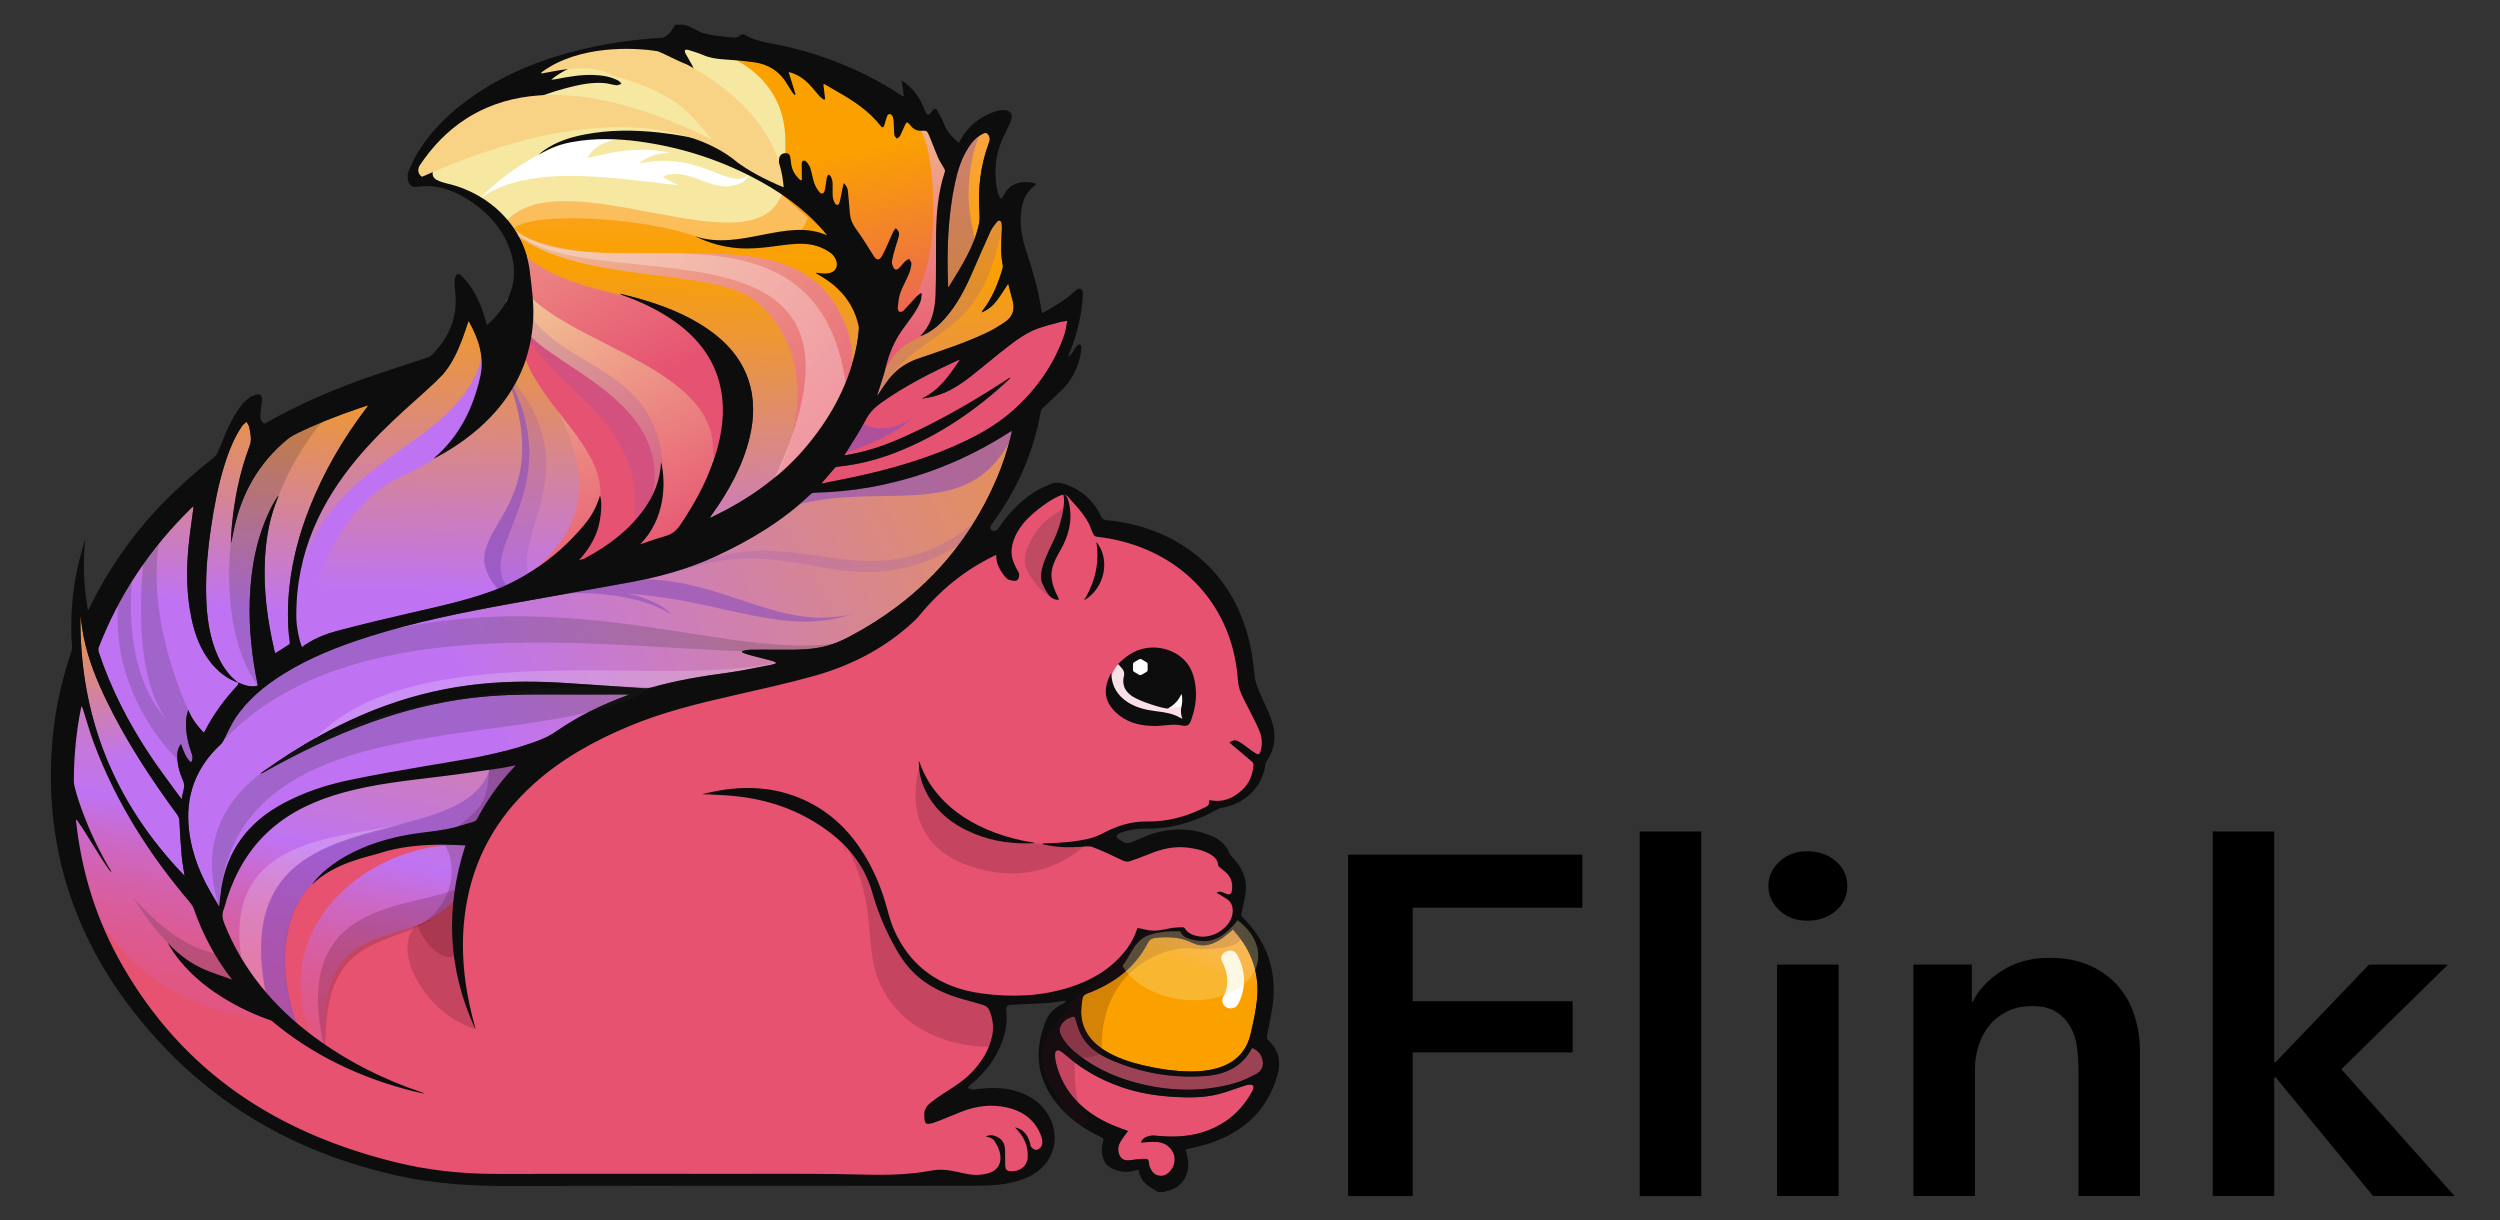 <?xml version="1.0" encoding="UTF-8" standalone="yes"?>
<svg viewBox="28.56 125.88 438.88 214.24" xmlns="http://www.w3.org/2000/svg" xmlns:xlink="http://www.w3.org/1999/xlink">
  <rect x="28.56" y="125.88" width="438.88" height="214.24" fill="#333333" stroke="none"/>
  <symbol id="New_Symbol_3" viewBox="-50.452 -50.955 100.904 101.91">
    <path fill="#E65270" d="M14.113-50.012c-1.353,0.017-2.704,0.021-4.056,0.021l-3.489-0.003c0,0-9.98,0.004-14.75,0.004&#xA;&#x9;&#x9;c-0.749,0-1.5-0.003-2.25-0.005C-11.183-49.997-11.933-50-12.684-50c-0.47,0-0.938,0.001-1.407,0.004&#xA;&#x9;&#x9;c-2.838,0.017-5.551,0.358-8.063,1.016c-10.002,2.617-17.576,8.551-22.512,17.634c-2.366,4.354-3.711,9.225-3.995,14.473&#xA;&#x9;&#x9;c-0.126,2.334-0.007,4.726,0.355,7.108c0.043,0.284,0.095,0.568,0.147,0.854l0.115,0.65l0.195-0.192&#xA;&#x9;&#x9;c0.103-0.102,0.135-0.208,0.159-0.288c0.097-0.318,0.188-0.639,0.28-0.958c0.19-0.665,0.388-1.353,0.62-2.013&#xA;&#x9;&#x9;c1.701-4.852,4.284-9.397,7.896-13.902c0.143-0.178,0.251-0.375,0.313-0.566c1.225-3.771,3.354-7.028,6.326-9.69&#xA;&#x9;&#x9;c2.891-2.588,6.357-4.526,10.316-5.771c-2.539,1.087-4.889,2.476-7.003,4.143c-3.448,2.719-5.933,6.046-7.383,9.89&#xA;&#x9;&#x9;c-0.145,0.386-0.267,0.852-0.071,1.368c0.065,0.176,0.111,0.358,0.158,0.541c0.032,0.126,0.063,0.252,0.102,0.377&#xA;&#x9;&#x9;c0.781,2.553,1.967,4.555,3.626,6.117c1.545,1.456,3.513,2.521,6.017,3.257c2.338,0.688,4.778,0.998,7.137,1.298l1.011,0.13&#xA;&#x9;&#x9;c1.321,0.173,2.66,0.377,3.954,0.577l0.779,0.12c0.29,0.044,0.578,0.107,0.876,0.172l0.727,0.152l-0.191-0.325&#xA;&#x9;&#x9;c-0.015-0.028-0.027-0.051-0.048-0.075c-1.225-1.372-2.253-2.897-3.055-4.538c-0.068-0.139-0.214-0.267-0.354-0.312&#xA;&#x9;&#x9;c-0.174-0.057-0.347-0.113-0.52-0.171c-0.551-0.185-1.119-0.371-1.697-0.486c-0.622-0.124-1.259-0.214-1.876-0.3&#xA;&#x9;&#x9;c-0.494-0.07-0.988-0.139-1.479-0.229c-1.653-0.294-2.932-0.825-3.899-1.636c0.212,0.051,0.431,0.083,0.646,0.114&#xA;&#x9;&#x9;c0.3,0.043,0.608,0.089,0.889,0.186c1.524,0.53,3.196,0.776,5.263,0.776l0.279-0.001c0.371-0.004,0.741-0.021,1.117-0.039&#xA;&#x9;&#x9;l0.726-0.03l-0.054-0.179c-1.483-4.845-1.441-9.599,0.119-14.157c-0.653,3.091-0.772,5.962-0.368,8.737&#xA;&#x9;&#x9;c0.618,4.241,2.486,7.896,5.556,10.863c2.07,2.001,4.667,3.681,7.938,5.133c2.841,1.263,5.801,2.021,8.589,2.691L6.099-7.35&#xA;&#x9;&#x9;c1.988,0.478,4.044,0.972,6.036,1.557c2.987,0.875,5.583,2.314,7.716,4.284c0.319,0.295,0.682,0.63,0.968,1&#xA;&#x9;&#x9;c2.037,2.64,4.412,4.513,7.258,5.727c0.082,0.035,0.175,0.122,0.235,0.221c0.931,1.52,2.048,2.639,3.415,3.424&#xA;&#x9;&#x9;c0.305,0.175,0.609,0.263,0.904,0.263c0.374,0,0.748-0.144,1.113-0.421c0.138-0.106,0.264-0.217,0.375-0.33&#xA;&#x9;&#x9;c0.479-0.481,0.863-1.073,1.211-1.859c0.043-0.094,0.082-0.124,0.187-0.137c0.347-0.046,0.705-0.093,1.06-0.163&#xA;&#x9;&#x9;c5.812-1.15,9.859-5.622,10.562-11.673c0.019-0.161,0.032-0.324,0.045-0.486c0.031-0.384,0.062-0.78,0.177-1.137&#xA;&#x9;&#x9;c0.144-0.451,0.361-0.895,0.573-1.321c0.093-0.189,0.188-0.382,0.276-0.575c0.075-0.166,0.154-0.33,0.232-0.494&#xA;&#x9;&#x9;c0.185-0.389,0.374-0.786,0.531-1.193c0.241-0.621,0.269-1.263,0.084-1.908c-0.08-0.277-0.248-0.318-0.341-0.318&#xA;&#x9;&#x9;c-0.071,0-0.147,0.023-0.224,0.071c-0.16,0.103-0.309,0.217-0.458,0.335c-0.07,0.058-0.142,0.111-0.214,0.165&#xA;&#x9;&#x9;c-0.08,0.062-0.159,0.123-0.237,0.188c-0.187,0.146-0.362,0.288-0.557,0.395c-0.07,0.039-0.143,0.061-0.214,0.061&#xA;&#x9;&#x9;c-0.074,0-0.145-0.022-0.211-0.065l0.274-0.245c0.489-0.434,0.977-0.869,1.457-1.31c0.101-0.092,0.168-0.261,0.159-0.4&#xA;&#x9;&#x9;c-0.057-0.908-0.374-1.661-0.945-2.241c-0.68-0.688-1.393-1.022-2.178-1.022c-0.168,0-0.339,0.016-0.513,0.047&#xA;&#x9;&#x9;c-0.032-0.305-0.097-0.419-0.351-0.555c-1.606-0.871-3.172-1.295-4.785-1.295l-0.252,0.002c-1.099,0-2.169-0.312-3.369-0.981&#xA;&#x9;&#x9;c-0.413-0.229-0.778-0.386-1.119-0.476c-1.031-0.274-2.072-0.377-3.013-0.421c0.404-0.056,0.826-0.083,1.279-0.083&#xA;&#x9;&#x9;c0.289,0,0.587,0.012,0.909,0.033l0.184,0.019c0.136,0.013,0.274,0.025,0.406,0.025c0.177,0,0.323-0.022,0.446-0.073&#xA;&#x9;&#x9;c0.841-0.344,1.663-0.76,2.433-1.154c0.151-0.078,0.26-0.11,0.361-0.11c0.056,0,0.11,0.011,0.167,0.032l0.225,0.084&#xA;&#x9;&#x9;c0.421,0.159,0.856,0.323,1.271,0.507c0.987,0.439,1.838,0.646,2.678,0.646c0.225,0,0.45-0.017,0.673-0.047&#xA;&#x9;&#x9;c0.576-0.078,1.248-0.21,1.854-0.583c0.299-0.184,0.698-0.491,0.735-1.064c0.002-0.01,0.022-0.044,0.069-0.088&#xA;&#x9;&#x9;c0.073-0.067,0.149-0.131,0.227-0.195c0.078-0.064,0.158-0.131,0.233-0.202c0.47-0.431,0.677-0.977,0.619-1.624&#xA;&#x9;&#x9;c-0.018-0.181-0.058-0.605-0.421-0.605c-0.11,0-0.239,0.04-0.418,0.131c-0.075,0.039-0.144,0.07-0.207,0.088&#xA;&#x9;&#x9;c0.177-0.108,0.349-0.217,0.518-0.332c0.401-0.273,0.597-0.691,0.578-1.242c-0.038-1.2-1.302-2.336-2.601-2.336&#xA;&#x9;&#x9;c-0.154,0-0.306,0.019-0.451,0.05c-0.383,0.084-0.859,0.244-1.146,0.742c-0.009,0.014-0.042,0.036-0.049,0.038l-0.22-0.01&#xA;&#x9;&#x9;c-0.261-0.01-0.529-0.021-0.778-0.078l-0.073-0.017c-0.423-0.098-0.859-0.195-1.305-0.195c-0.178,0-0.345,0.016-0.507,0.047&#xA;&#x9;&#x9;c-0.199,0.037-0.396,0.086-0.598,0.136l-0.146,0.035c-0.231-0.749-0.604-1.452-1.109-2.094c-1.131-1.438-2.639-2.452-4.607-3.097&#xA;&#x9;&#x9;c-1.427-0.47-2.961-0.705-4.562-0.705c-0.841,0-1.724,0.063-2.623,0.191c-3.546,0.507-6.021,2.435-7.359,5.729&#xA;&#x9;&#x9;c-0.225,0.552-0.376,1.138-0.524,1.706c-0.071,0.274-0.144,0.554-0.224,0.827c-0.42,1.429-0.949,2.689-1.619,3.859&#xA;&#x9;&#x9;c-1.216,2.123-2.72,3.636-4.599,4.625c-1.502,0.791-3.146,1.192-4.884,1.192c-0.728,0-1.489-0.069-2.264-0.208&#xA;&#x9;&#x9;c-0.157-0.028-0.313-0.062-0.472-0.096c0.547-0.025,1.067-0.055,1.592-0.106c2.431-0.246,4.645-0.993,6.58-2.219&#xA;&#x9;&#x9;c2.633-1.671,4.249-3.747,4.937-6.345c0.385-1.452,0.935-2.898,1.634-4.299c0.404-0.812,0.918-1.752,1.658-2.546&#xA;&#x9;&#x9;c1.046-1.119,2.394-1.884,4.241-2.403c0.505-0.143,1.007-0.298,1.506-0.458c0.276-0.089,0.468-0.28,0.587-0.587&#xA;&#x9;&#x9;c0.289-0.75,0.361-1.515,0.213-2.27c-0.217-1.109-0.744-2.136-1.613-3.139c-0.686-0.791-1.538-1.366-2.362-1.923&#xA;&#x9;&#x9;c-0.414-0.277-0.803-0.572-1.157-0.875c-0.303-0.26-0.46-0.6-0.443-0.958c0.026-0.59,0.07-0.612,0.18-0.612&#xA;&#x9;&#x9;c0.092,0,0.237,0.035,0.471,0.111c0.115,0.038,0.229,0.084,0.342,0.134l0.686,0.296c0.392,0.169,0.783,0.339,1.178,0.503&#xA;&#x9;&#x9;c0.856,0.357,1.703,0.54,2.515,0.54c0.434,0,0.868-0.052,1.291-0.153c1.52-0.364,2.518-1.267,2.966-2.686&#xA;&#x9;&#x9;c0.12-0.384,0.103-0.712-0.055-0.979c-0.104-0.177-0.342-0.325-0.54-0.331c-0.184,0-0.356,0.163-0.488,0.308&#xA;&#x9;&#x9;c-0.074,0.081-0.092,0.187-0.106,0.279c-0.006,0.03-0.011,0.062-0.018,0.09c-0.135,0.505-0.322,0.835-0.604,1.056&#xA;&#x9;&#x9;c0.504-0.685,0.73-1.417,0.689-2.23c-0.042-0.807-0.646-1.369-1.471-1.369c-0.034,0-0.067,0.001-0.103,0.003&#xA;&#x9;&#x9;c-0.313,0.019-0.512,0.188-0.545,0.466c-0.022,0.192-0.022,0.39-0.023,0.58c0,0.079,0,0.159-0.002,0.237&#xA;&#x9;&#x9;c-0.002,0.104-0.001,0.205,0,0.309c0,0.222,0.001,0.431-0.027,0.637c-0.062,0.444-0.326,0.744-0.785,0.891&#xA;&#x9;&#x9;c-0.032,0.012-0.064,0.02-0.098,0.023c0.139-0.079,0.259-0.188,0.344-0.346c0.17-0.315,0.315-0.602,0.394-0.911&#xA;&#x9;&#x9;c0.204-0.821,0.003-1.461-0.581-1.853c-0.303-0.201-0.691-0.276-1.033-0.324c-0.139-0.02-0.275-0.026-0.412-0.026&#xA;&#x9;&#x9;c-0.511,0-1.011,0.12-1.493,0.234l-0.245,0.059c-0.457,0.105-0.862,0.158-1.251,0.159c-0.332,0-0.677-0.064-1.011-0.126&#xA;&#x9;&#x9;l-0.155-0.028c-2.533-0.456-4.81-0.677-6.959-0.677L14.113-50.012z"/>
    <path opacity="0.2" fill="#430A1D" enable-background="new    " d="M34.73-20.451c0,0-3.735-4.456-10.078-1.903&#xA;&#x9;&#x9;c-5.81,2.341-3.692,8.784-3.692,8.784s1.03-3.996,4.036-5.51C29.348-21.273,34.73-20.451,34.73-20.451z"/>
    <path opacity="0.2" fill="#430A1D" enable-background="new    " d="M16.327-22.359c0.809-0.822,0.824-1.663,1.078-2.688&#xA;&#x9;&#x9;c0.479-1.928,1.068-3.602,2.296-5.188c1.181-1.524,2.594-2.602,4.419-3.303c1.581-0.606,3.614-0.427,3.311-2.781l-0.53-1.982&#xA;&#x9;&#x9;c-4.04,0-7.825,1.844-9.367,5.854c-1.352,3.518,0.241,7.769-3.857,13.717C14.005-19.132,15.908-21.931,16.327-22.359z"/>
    <path fill="url(#SVGID_20_)" d="M-32.349-35.983c-15.241,1.506-17.035,16.677-17.035,16.677s-0.828,7.032,1.104,13.93&#xA;&#x9;&#x9;c1.241-12.55,11.309-21.239,11.309-21.239S-34.759-33.766-32.349-35.983z"/>
    <path opacity="0.2" fill="#2B2B2B" enable-background="new    " d="M-36.15-30.205c0,0-3.196-0.304-7.461,4.873&#xA;&#x9;&#x9;c4.112-7.461,9.441-7.613,9.441-7.613L-36.15-30.205z"/>
    <path fill="url(#SVGID_21_)" d="M-27.912-38.917c-0.799,14.03,7.438,7.52,11.69,14.96c1.195,6.51,4.782,10.628,4.782,10.628&#xA;&#x9;&#x9;s-25.506,4.782-25.907-13.817c0.888-4.027,4.792-7.921,7.236-10.028c-0.478,1.078-6.567,17.833,13.711,16.467&#xA;&#x9;&#x9;c-6.999,0.596-17.105-6.716-12.288-17.67C-28.205-38.729-27.912-38.917-27.912-38.917z"/>
    <path opacity="0.2" fill="#FFFFFF" enable-background="new    " d="M-21.017-18.684c-5.272-1.982-14.225-1.973-11.677-15.426&#xA;&#x9;&#x9;c-0.408-0.306-2.446,2.854-1.937,2.547C-36.975-19.535-26.447-20.23-21.017-18.684z"/>
    <path opacity="0.6" fill="#8B4FBA" enable-background="new    " d="M-14.341-13.865c5.127,2.028,0.964-3.722,0.236-4.642&#xA;&#x9;&#x9;c-1.683-2.128-5.941-1.436-8.21-2.146c-1.305-0.408-6.536-1.175-8.269-6.128c-0.77-2.194-1.06-5.781,0.581-10.146&#xA;&#x9;&#x9;c-0.407-0.308-3.104,2.646-2.594,2.342C-36.925-15.255-16.511-22.193-14.341-13.865z"/>
    <path fill="#F9E0E7" d="M36.631-5.972c0.139,0.384,0.378,0.875,0.679,1.165c0.07-0.033,0.145-0.037,0.202-0.073&#xA;&#x9;&#x9;c0.5,0.324,1.29,0.281,1.918,0.281c0.376,0,0.924,0.104,1.287-0.037c0.528-0.205,0.468-0.761,0.689-1.182&#xA;&#x9;&#x9;c0.414-0.786,1.69-0.796,1.695-1.907c0.004-0.523,0.135-1.232,0.001-1.744c-0.1-0.38-0.525-0.264-0.891-0.264&#xA;&#x9;&#x9;c-1.109,0-2.215-0.031-3.326-0.031l-1.536,1.145c-0.41-0.131-0.731,0.729-0.787,1.021C36.47-7.116,36.458-6.449,36.631-5.972z"/>
    <path fill="#FFFFFF" d="M41.756-7.494c0.188,0.077,0.465,0.378,0.581,0.555c0.084,0.127,0.06,0.208,0.24,0.203&#xA;&#x9;&#x9;c0.469-0.013,0.473-0.646,0.449-0.973c-0.028-0.418-0.197-0.802-0.258-1.213c-0.152,0.038-0.236,0.229-0.407,0.277&#xA;&#x9;&#x9;c-0.136,0.04-0.331,0.021-0.473,0.015c-0.208-0.009-0.496-0.149-0.684-0.069L41.756-7.494z"/>
    <path fill="url(#SVGID_22_)" d="M-18.99,13.068c0.07,0.081,0.088,0.105,0.11,0.128c2.035,1.9,3.114,4.298,3.694,6.979&#xA;&#x9;&#x9;c0.381,1.755-0.105,3.303-0.895,4.816c-0.014,0.025-0.039,0.05-0.066,0.084c-0.158-0.494-0.302-0.979-0.47-1.456&#xA;&#x9;&#x9;c-0.413-1.176-0.913-2.314-1.707-3.288c-0.317-0.388-13.613-7.753-12.244-24.064c0.009-0.101,0.026-0.197,0.04-0.31&#xA;&#x9;&#x9;c0.246,0.229,0.461,0.466,0.708,0.661c0.885,0.692,1.907,1.133,2.973,1.431c1.951,0.544,3.915,1.044,5.881,1.525&#xA;&#x9;&#x9;c2.237,0.548,4.487,1.056,6.645,1.882c1.22,0.466,2.354,1.08,3.437,1.82c1.614,1.104,3.007,2.426,4.207,3.956&#xA;&#x9;&#x9;c0.699,0.891,1.025,1.571,1.34,2.618c0.199-0.539,0.095-2.041-0.205-2.999c-0.31-0.99-0.837-1.854-1.524-2.647&#xA;&#x9;&#x9;c0.165,0.053,0.345,0.08,0.492,0.164c1.902,1.084,3.587,2.419,4.831,4.249c0.834,1.226,1.342,2.568,1.413,4.062&#xA;&#x9;&#x9;c0.001,0.021,0.01,0.042,0.017,0.075c0.396-1.832,0.339-4.952-1.727-7.17c0.73,0.258,1.39,0.517,2.066,0.718&#xA;&#x9;&#x9;c0.559,0.166,0.928,0.493,1.237,0.984c1.356,2.146,2.48,4.396,3.088,6.877c0.47,1.916,0.587,3.84,0.06,5.765&#xA;&#x9;&#x9;c-0.598,2.176-1.912,3.851-3.7,5.182c-1.242,0.925-2.612,1.611-4.05,2.173c-0.087,0.034-0.174,0.065-0.259,0.103&#xA;&#x9;&#x9;c-0.014,0.005-0.021,0.021-0.076,0.081c0.498-0.137,0.945-0.253,1.386-0.384c2.06-0.612,4.034-1.41,5.782-2.688&#xA;&#x9;&#x9;c1.56-1.14,2.754-2.562,3.351-4.432c0.533-1.674,0.487-3.366,0.104-5.058C6.389,12.438,5.24,10.24,3.84,8.159&#xA;&#x9;&#x9;C3.797,8.094,3.755,8.03,3.714,7.966c-0.006-0.01-0.005-0.026-0.013-0.062c0.058,0.021,0.104,0.036,0.146,0.059&#xA;&#x9;&#x9;c2.931,1.499,5.537,3.416,7.613,5.992c2.016,2.5,3.483,5.284,4.18,8.438c0.877,3.98-0.085,7.514-2.663,10.631&#xA;&#x9;&#x9;c-1.629,1.973-3.643,3.465-5.873,4.681c-2.877,1.566-5.938,2.59-9.177,3.061c-1.842,0.269-3.686,0.32-5.527-0.034&#xA;&#x9;&#x9;c-1.012-0.192-1.668-0.458-2.79-1.106c0.142,0.121,0.277,0.249,0.426,0.358c1.007,0.765,2.168,1.16,3.387,1.407&#xA;&#x9;&#x9;c2.016,0.408,4.049,0.403,6.082,0.166c3.148-0.368,6.149-1.24,8.991-2.646c0.278-0.14,0.553-0.283,0.86-0.441&#xA;&#x9;&#x9;c0,0.258-0.015,0.483,0.004,0.706c0.026,0.344,0.199,0.541,0.47,0.573c0.258,0.032,0.41-0.065,0.46-0.319&#xA;&#x9;&#x9;c0.041-0.215,0.052-0.436,0.083-0.652c0.07-0.492,0.298-0.909,0.636-1.271c0.033-0.037,0.074-0.069,0.115-0.097&#xA;&#x9;&#x9;c0.019-0.015,0.046-0.014,0.118-0.028c0,0.177,0.001,0.34,0,0.502c-0.005,0.329-0.018,0.659-0.011,0.988&#xA;&#x9;&#x9;c0.003,0.081,0.06,0.211,0.116,0.227c0.077,0.021,0.217-0.018,0.265-0.079c0.129-0.17,0.268-0.354,0.327-0.556&#xA;&#x9;&#x9;c0.129-0.428,0.187-0.876,0.321-1.301c0.088-0.275,0.228-0.547,0.403-0.775c0.192-0.25,0.386-0.195,0.459,0.111&#xA;&#x9;&#x9;c0.068,0.286,0.093,0.583,0.136,0.875c0.015,0.101,0.018,0.205,0.049,0.299c0.025,0.081,0.084,0.148,0.128,0.223&#xA;&#x9;&#x9;c0.066-0.061,0.163-0.106,0.192-0.182c0.067-0.17,0.133-0.353,0.141-0.532c0.021-0.396-0.016-0.795,0.013-1.189&#xA;&#x9;&#x9;c0.015-0.21,0.085-0.434,0.188-0.616c0.114-0.203,0.297-0.179,0.36,0.048c0.091,0.324,0.136,0.659,0.202,0.99&#xA;&#x9;&#x9;c0.045,0.224,0.092,0.447,0.147,0.721c0.265-0.226,0.329-0.477,0.355-0.72c0.068-0.647,0.101-1.297,0.158-1.945&#xA;&#x9;&#x9;c0.044-0.486,0.211-0.913,0.498-1.328c0.521-0.755,0.982-1.554,1.448-2.346c0.24-0.406,0.462-0.443,0.686-0.025&#xA;&#x9;&#x9;c0.254,0.475,0.443,0.982,0.658,1.479c0.094,0.217,0.173,0.438,0.272,0.652c0.046,0.104,0.124,0.192,0.195,0.3&#xA;&#x9;&#x9;c0.255-0.185,0.316-0.427,0.267-0.667c-0.073-0.361-0.206-0.712-0.3-1.069c-0.101-0.39-0.209-0.779-0.27-1.177&#xA;&#x9;&#x9;c-0.023-0.16,0.049-0.352,0.122-0.507c0.103-0.225,0.267-0.252,0.443-0.076c0.179,0.178,0.318,0.395,0.492,0.576&#xA;&#x9;&#x9;c0.099,0.104,0.235,0.167,0.354,0.249c0.067-0.146,0.203-0.298,0.191-0.438c-0.025-0.297-0.096-0.6-0.205-0.878&#xA;&#x9;&#x9;c-0.222-0.565-0.521-1.103-0.712-1.676c-0.138-0.416-0.164-0.871-0.209-1.312c-0.012-0.108,0.078-0.299,0.163-0.33&#xA;&#x9;&#x9;c0.089-0.031,0.265,0.057,0.344,0.144c0.363,0.398,0.704,0.819,1.06,1.228c0.087,0.102,0.203,0.174,0.305,0.262&#xA;&#x9;&#x9;c0.035-0.018,0.068-0.032,0.103-0.051c-0.034-0.231-0.025-0.481-0.109-0.696c-0.143-0.357-0.32-0.708-0.524-1.033&#xA;&#x9;&#x9;c-0.323-0.517-0.692-1.002-1.023-1.512c-0.612-0.943-1.017-1.973-1.271-3.069c-0.183-0.788-0.443-1.559-0.671-2.334&#xA;&#x9;&#x9;c-0.027-0.096-0.061-0.189-0.065-0.296c0.199,0.317,0.393,0.641,0.599,0.957c0.431,0.664,0.928,1.274,1.596,1.714&#xA;&#x9;&#x9;c0.336,0.22,0.697,0.418,1.073,0.556c1.933,0.711,3.887,1.372,5.73,2.299c0.524,0.267,1.025,0.588,1.502,0.936&#xA;&#x9;&#x9;c0.603,0.438,0.826,1.049,0.646,1.789c-0.126,0.514-0.252,1.027-0.383,1.562c-0.312-0.498-0.587-0.978-0.902-1.428&#xA;&#x9;&#x9;s-0.704-0.832-1.283-1.089c0.052,0.099,0.067,0.142,0.093,0.177c0.812,1.119,1.28,2.391,1.642,3.708&#xA;&#x9;&#x9;c0.037,0.136-0.005,0.3-0.029,0.447c-0.166,0.96-0.086,1.922-0.043,2.885c0.01,0.191,0.01,0.39-0.017,0.58&#xA;&#x9;&#x9;c-0.011,0.088-0.083,0.198-0.158,0.231c-0.051,0.023-0.184-0.047-0.229-0.108c-0.186-0.262-0.394-0.519-0.519-0.808&#xA;&#x9;&#x9;c-0.503-1.169-0.985-2.348-1.465-3.524c-0.598-1.469-1.272-2.895-2.299-4.121c-0.464-0.555-0.993-1.038-1.642-1.375&#xA;&#x9;&#x9;c-0.124-0.063-0.256-0.114-0.395-0.158c1.005,1.039,1.231,2.354,1.276,3.699c0.059,1.722,0.025,3.448,0.042,5.172&#xA;&#x9;&#x9;c0.018,1.864,0.172,3.712,0.728,5.508c0.021,0.071-0.014,0.175-0.053,0.246c-0.157,0.306-0.356,0.592-0.486,0.908&#xA;&#x9;&#x9;c-0.273,0.663-0.501,1.343-0.768,2.01c-0.156,0.392-0.209,0.421-0.629,0.391c-0.452-0.032-0.722,0.227-0.962,0.548&#xA;&#x9;&#x9;c-0.183,0.243-0.258,0.237-0.384-0.048c-0.137-0.31-0.245-0.629-0.393-0.934c-0.051-0.104-0.181-0.172-0.275-0.256&#xA;&#x9;&#x9;c-0.072,0.106-0.192,0.21-0.204,0.323c-0.039,0.369-0.029,0.741-0.055,1.111c-0.012,0.184-0.037,0.37-0.099,0.542&#xA;&#x9;&#x9;c-0.03,0.081-0.154,0.169-0.243,0.176c-0.064,0.005-0.175-0.104-0.202-0.186c-0.091-0.263-0.145-0.537-0.228-0.802&#xA;&#x9;&#x9;c-0.067-0.213-0.162-0.236-0.289-0.062c-0.925,1.26-2.159,2.153-3.478,2.947c-0.389,0.234-0.772,0.479-1.159,0.715&#xA;&#x9;&#x9;c-0.027-0.009-0.054-0.019-0.079-0.026c0.049-0.429,0.1-0.857,0.149-1.285c-0.035-0.019-0.07-0.035-0.104-0.053&#xA;&#x9;&#x9;c-0.122,0.104-0.262,0.19-0.364,0.312c-0.257,0.303-0.489,0.625-0.749,0.927c-0.514,0.604-1.162,1.036-1.785,1.179&#xA;&#x9;&#x9;c0.197-0.675,0.385-1.314,0.571-1.955c-0.029-0.015-0.061-0.027-0.09-0.04c-0.065,0.08-0.14,0.154-0.193,0.241&#xA;&#x9;&#x9;c-0.151,0.245-0.3,0.489-0.438,0.741c-0.594,1.075-1.51,1.695-2.712,1.868c-0.818,0.118-1.645,0.196-2.469,0.252&#xA;&#x9;&#x9;c-0.605,0.042-1.184,0.131-1.738,0.396c-0.388,0.175-0.804,0.295-1.212,0.431c-0.069,0.024-0.159-0.005-0.239-0.01&#xA;&#x9;&#x9;c0.006-0.087-0.012-0.188,0.023-0.26c0.192-0.376,0.401-0.743,0.594-1.119c0.071-0.135,0.117-0.284,0.173-0.427&#xA;&#x9;&#x9;c-0.019-0.021-0.037-0.04-0.055-0.061c-0.123,0.041-0.251,0.069-0.366,0.125c-0.532,0.258-1.072,0.501-1.586,0.791&#xA;&#x9;&#x9;c-0.524,0.296-1.1,0.32-1.668,0.368c-1.775,0.149-3.528,0.03-5.243-0.489c-1.043-0.314-2.007-0.788-2.855-1.521&#xA;&#x9;&#x9;c0.107,0.011,0.217,0.011,0.321,0.03c1.036,0.213,2.072,0.413,3.138,0.378c0.725-0.023,1.432-0.139,2.07-0.507&#xA;&#x9;&#x9;c0.101-0.058,0.166-0.18,0.248-0.271c-0.143-0.05-0.293-0.146-0.43-0.128c-0.331,0.039-0.655,0.162-0.988,0.189&#xA;&#x9;&#x9;c-1.062,0.095-2.084-0.15-3.095-0.429c-2.448-0.672-4.665-1.815-6.724-3.286c-0.502-0.357-1.023-0.688-1.544-1.02&#xA;&#x9;&#x9;c-1.016-0.646-1.839-1.481-2.489-2.492c-0.076-0.12-0.147-0.249-0.195-0.382c-0.133-0.37-0.035-0.679,0.315-0.863&#xA;&#x9;&#x9;c0.249-0.132,0.527-0.226,0.803-0.293c3.659-0.892,6.384-3.908,6.806-7.639c0.159-1.399,0.354-2.802,0.284-4.221&#xA;&#x9;&#x9;c-0.161-3.257-1.328-6.095-3.502-8.519c-1.293-1.442-2.822-2.589-4.495-3.554C-18.856,13.134-18.892,13.119-18.99,13.068z"/>
    <path opacity="0.2" fill="#8B4FBA" enable-background="new    " d="M27.897,34.689c-1.554-12.138-6.941-9.391-10.465-16.167&#xA;&#x9;&#x9;c-0.193,0.256-0.637-1.816,0.251,2.031c0.889,3.851,3.436,2.112,5.847,6.516C26.583,32.636,25.973,33.135,27.897,34.689z"/>
    <path opacity="0.3" fill="#FFFFFF" enable-background="new    " d="M11.804,34.461c-0.578-3.474-5.49-3.317-9.693-1.843&#xA;&#x9;&#x9;c-4.568,1.602-14.057,2.116-14.821,0.205c-0.381-0.438-1.146,1.363-1.146,1.363s7.207,7.863,19.272-0.436&#xA;&#x9;&#x9;c-0.491,0.764,4.336,3,4.336,3S11.204,37.191,11.804,34.461z"/>
    <path opacity="0.2" fill="#8B4FBA" enable-background="new    " d="M-13.195,1.104c0.262-0.65,2.396-0.212,2.596,0.803&#xA;&#x9;&#x9;c-3.148,3.566,5.14,10.119-2.504,18.672C-8.1,7.384-18.75,6.847-13.195,1.104z"/>
    <path opacity="0.6" fill="#8B4FBA" enable-background="new    " d="M-13.195,1.104c0.262-0.65,0.215-0.464,0.415,0.551&#xA;&#x9;&#x9;c-3.148,3.567,5.237,8.768-0.323,18.924C-8.1,7.384-18.75,6.847-13.195,1.104z"/>
    <path fill="url(#SVGID_23_)" d="M-1.723,3.708c15.128,15.919-3.997,13.253-10.23,24.058c0.011,0.186,0.024,0.366,0.024,0.557&#xA;&#x9;&#x9;c0,1.502-0.364,2.916-0.998,4.17c5.834-8.653,20.624-1.023,17.751-18.712C4.565,12.871,2.507,3.907-1.723,3.708z"/>
    <path fill="url(#SVGID_24_)" d="M-1.723,3.708c-6.229-3.057-11.674-3.146-11.416-2.239c12.375,8.397,2.385,17.05,0.056,25.201&#xA;&#x9;&#x9;c0.159,0.658,1.154,0.903,1.154,1.65c0,0.08-0.009,0.156-0.011,0.235c0.18-0.809,0.606-1.09,1.014-1.5&#xA;&#x9;&#x9;C-5.174,21.253,13.11,19.314-1.723,3.708z"/>
    <path fill="#E65271" d="M-3.674,3.945c9.58,14.308-8.304,17.026-8.174,21.562c-1.425-9.33,15.717-13.324-0.389-24.491&#xA;&#x9;&#x9;C-12.495,0.11-9.903,0.888-3.674,3.945z"/>
    <path fill="url(#SVGID_25_)" d="M23.094,28.8c0.761-1.271-0.084-2.771-0.97-4.176c-0.818-1.298-2.793-0.873-4.133-4.002&#xA;&#x9;&#x9;l0.115,2.438c1.485,2.587-1.027,6.148-1.726,8.555c-1.19,4.1-2.484,7.883-0.907,12.043c0.107,0.279,0.198,0.585,0.306,0.872&#xA;&#x9;&#x9;c0.786-0.581,1.38-1.16,2.057-2.043c0.447-0.586,0.291,1.512,0.879,1.071c0.432-0.319-0.021-1.803,0.391-2.146&#xA;&#x9;&#x9;c0.462-0.39,0.74,1.868,1.075,1.368c0.781-1.174,1.229-0.429,1.562-0.781c0.301-0.319,1.005-2.778,1.289-3.111&#xA;&#x9;&#x9;c0.278-0.323,0.543-0.656,0.805-0.991c-0.158-1.79-0.506-3.802-1.082-5.417C22.212,30.954,22.186,30.318,23.094,28.8z"/>
    <path fill="#E65271" d="M1.8,47.49c0.046-0.017,0.086-0.024,0.11-0.023c0.419,0.007-1.129,1.954-0.684,1.954&#xA;&#x9;&#x9;c0.751,0,1.812-0.776,2.547-0.833c1.552-0.119,3.161-0.084,4.536-0.713c1.318-0.604,1.904-2.479,2.199-2.558&#xA;&#x9;&#x9;c0.297-0.082-0.717,2.167-0.426,2.067c0.493-0.166,0.887-0.41,1.212-0.68c1.3-1.861,1.722-11.084-0.185-10.846&#xA;&#x9;&#x9;c-2.004,0.25,3.161-0.708,3.182-0.631c1.727,6.521-2.121,10.531-1.947,10.305c0.227-0.3,0.411-0.533,0.606-0.608&#xA;&#x9;&#x9;c0.411-0.158-0.255,1.572,0.12,1.343c1.193-0.729,2.039-1.243,2.734-1.761c0.021-0.03,0.027-0.102,0.061-0.088&#xA;&#x9;&#x9;c0.512,0.213,3.672,0.956,1.267-10.396c3.652,7.391,0.793,10.291,1.073,9.988c1.297-1.4,1.562-4.818,1.729-6.845&#xA;&#x9;&#x9;c0.158-1.901-1.038-6.235-2.588-7.668c-1.091-1.008-1.069,0.24-1.479,1.204c-0.673,1.583-1.907,2.859-3.027,4.163&#xA;&#x9;&#x9;c-0.834,0.97-1.846,1.679-2.763,2.547c-0.999,0.946-1.525,2.268-2.418,3.306c-0.798,0.928-1.78,1.667-2.539,2.635&#xA;&#x9;&#x9;c-0.851,1.084-1.421,2.324-2.361,3.322C2.46,46.994,2.126,47.234,1.8,47.49z"/>
    <path fill="url(#SVGID_26_)" d="M8.803,48.526c2.232,0.007,3.633-1.062,5.48-2.084c1.531-0.851,3.412-0.859,4.705-2.031&#xA;&#x9;&#x9;c1.717-1.559,2.46-3.104,2.783-5.386c0.369-2.598,0.413-5.91-0.078-8.499c-0.252-1.328-1.196-4.05-2.191-5.021l-1.194,0.76&#xA;&#x9;&#x9;c-2.355,6.081-9.453,8.576-12.139,14.553c-0.792,1.759-1.09,4.045-1.109,5.967C5.039,48.797,7.177,48.521,8.803,48.526z"/>
    <path fill="#F6E8A0" d="M-13.406,33.33c-1.298,2.017-3.353,3.5-5.767,4.039c-0.614,0.137-1.714,0.519-0.625,1.83&#xA;&#x9;&#x9;c1.165,1.818,2.839,2.516,3.74,3.184c3.623,2.69,2.125,2.965,4.239,3.209c0.826,0.096,0.608,0.168,1.027,0&#xA;&#x9;&#x9;s-0.322,0.118-0.587,0.293c-2.358,1.561-2.188-1.553-1.174-0.88c3.018,2.334,9.97,3.972,11.919,3.638&#xA;&#x9;&#x9;c0.284-0.048,2.243-1.18,2.543-1.175c0.419,0.007-1.129,1.954-0.684,1.954c0.751,0,1.812-0.776,2.547-0.833&#xA;&#x9;&#x9;c1.521-0.117,6.146-2.238,6.113-7.822c-0.01-1.706,0.095-2.902-0.135-4.015C8.064,28.584-9.009,40.047-13.406,33.33z"/>
    <path fill="#FFFFFF" d="M7.03,38.365c-0.791,0.988-5.933,2.769-5.933,2.769s-8.54,2.943-16.415-5.438&#xA;&#x9;&#x9;c4.025,3.195,11.098,1.855,16.213,1.265c0.676-0.079-1.461,0.603-0.901,0.81c1.9,0.703,3.659-1.267,5.553-0.887&#xA;&#x9;&#x9;C6.43,37.061,6.961,37.54,7.03,38.365z"/>
    <path fill="#F6E8A0" d="M0.48,39.748c-3.136,0.826-6.271-0.383-6.875-0.42c0.284,0.427,0.747,1.412,3.07,1.752&#xA;&#x9;&#x9;c0.534,0.079,1.604-0.007,2.165-0.006c1.004,0.002,1.627-0.24,2.513-0.667c0.565-0.272,1.931-0.562,2.365-0.494&#xA;&#x9;&#x9;c0,0,4.806-0.362,3.214-1.992c-1.59-1.629-3.912,2.101-9.006,0.908C-2.073,38.995-0.909,39.826,0.48,39.748z"/>
    <path fill="url(#SVGID_27_)" d="M7.606,8.604c6.884,7.039,9.689,12.298,6.357,17.961C8.567,35.743-8.051,26.17-15.278,35.43&#xA;&#x9;&#x9;c0.766-0.875,2.394-2.608,3.969-3.46c5.357-3.5,15.44-2.374,18.653-5.08C11.477,23.41,12.533,16.393,7.606,8.604z"/>
    <path fill="url(#SVGID_28_)" d="M-14.819,23.316c-0.008-0.472,1.072-3.195,0.903-3.822c-1.45-5.353-7.734-7.979-7.734-7.979&#xA;&#x9;&#x9;s-7.037-2.832-8.155-15.776c-1.284-0.924-1.106,1.043-1.066,1.917C-30.072,14.632-15.949,12.734-14.819,23.316z"/>
    <path fill="url(#SVGID_29_)" d="M9.123-4.735C9.007-4.682,8.896-4.612,8.775-4.577c-0.617,0.172-1.238,0.33-1.856,0.506&#xA;&#x9;&#x9;C6.724-4.016,6.538-3.927,6.347-3.854C6.348-3.812,6.35-3.771,6.351-3.73c0.222,0.04,0.441,0.11,0.663,0.113&#xA;&#x9;&#x9;c0.887,0.01,1.775-0.002,2.663-0.004c1.253-0.003,2.512,0.003,3.721,0.369c0.59,0.18,1.165,0.45,1.706,0.751&#xA;&#x9;&#x9;c5.713,3.18,9.75,7.834,12.179,13.895c0.497,1.239,0.878,2.52,1.172,3.82c0.018,0.072,0.026,0.147,0.048,0.272&#xA;&#x9;&#x9;c-0.095-0.058-0.156-0.086-0.213-0.123c-3.496-2.395-7.314-4.019-11.481-4.808c-1.489-0.281-2.994-0.422-4.509-0.466&#xA;&#x9;&#x9;c-0.114-0.003-0.258-0.046-0.333-0.124c-2.266-2.311-4.942-4.019-7.83-5.439C1.834,3.393-0.599,2.707-3.1,2.221&#xA;&#x9;&#x9;c-3.207-0.623-6.422-1.215-9.63-1.832c-3.939-0.757-7.858-1.598-11.666-2.886c-2.415-0.816-4.756-1.797-6.896-3.202&#xA;&#x9;&#x9;c-1.611-1.06-3.045-2.312-4.059-3.979c-0.356-0.588-0.609-1.239-0.915-1.858c-0.056-0.111-0.116-0.227-0.202-0.312&#xA;&#x9;&#x9;c-2.124-2.077-2.96-4.604-2.634-7.536c0.242-2.169,1.018-4.153,2.127-6.02c0.131-0.219,0.242-0.447,0.344-0.64&#xA;&#x9;&#x9;c0.053,0.473,0.095,1.003,0.169,1.528c0.469,3.341,2.19,5.829,5.117,7.491c1.703,0.97,3.537,1.611,5.438,2.031&#xA;&#x9;&#x9;c2.084,0.46,4.186,0.847,6.287,1.228c2.551,0.461,5.116,0.846,7.596,1.628c0.482,0.151,0.959,0.326,1.432,0.506&#xA;&#x9;&#x9;c0.61,0.229,1.18,0.524,1.711,0.918c1.758,1.295,3.684,2.287,5.715,3.081c0.055,0.021,0.109,0.045,0.163,0.066&#xA;&#x9;&#x9;C-3-7.559-2.999-7.548-2.991-7.525c-0.033,0.003-0.062,0.007-0.092,0.007C-5.355-7.52-7.63-7.532-9.902-7.52&#xA;&#x9;&#x9;c-2.032,0.013-4.058-0.05-6.074-0.315c-2.791-0.37-5.492-1.093-8.122-2.094c-3.103-1.184-6.04-2.699-8.887-4.399&#xA;&#x9;&#x9;c-0.076-0.046-0.155-0.09-0.257-0.108c0.053,0.043,0.103,0.091,0.155,0.131c3.117,2.363,6.436,4.381,10.097,5.796&#xA;&#x9;&#x9;c2.549,0.983,5.181,1.629,7.901,1.917c2.396,0.253,4.793,0.229,7.191,0.055c2.074-0.151,4.147-0.302,6.222-0.444&#xA;&#x9;&#x9;c0.18-0.015,0.373,0.011,0.547,0.062c2.051,0.624,4.15,0.991,6.269,1.292c1.251,0.179,2.486,0.479,3.726,0.726&#xA;&#x9;&#x9;C8.951-4.884,9.031-4.84,9.111-4.807C9.115-4.784,9.119-4.76,9.123-4.735z"/>
    <path opacity="0.2" fill="#FFFFFF" enable-background="new    " d="M-29.061-11.728c8.124,9.705,29.202,4.618,38.184,6.992&#xA;&#x9;&#x9;C3.436-8.003-1.19-7.438-1.19-7.438S-20.599-5.295-29.061-11.728z"/>
    <path fill="#E65271" d="M33.056,25.101c-0.275-0.047-0.478-0.06-0.664-0.12c-0.732-0.229-1.495-0.399-2.181-0.729&#xA;&#x9;&#x9;c-0.653-0.315-1.258-0.762-1.824-1.222c-1.097-0.892-2.144-1.841-3.226-2.744c-0.886-0.739-1.827-1.4-2.947-1.743&#xA;&#x9;&#x9;c-0.361-0.11-0.736-0.173-1.114-0.235c1.46,0.735,2.277,2.045,3.124,3.389c-0.072-0.013-0.098-0.01-0.117-0.019&#xA;&#x9;&#x9;c-2.226-1.089-4.407-2.252-6.388-3.759c-0.529-0.403-0.946-0.861-1.244-1.486c-0.476-0.994-1.079-1.929-1.627-2.887&#xA;&#x9;&#x9;c-0.024-0.043-0.05-0.085-0.117-0.2c0.48,0.101,0.9,0.168,1.312,0.273c1.744,0.446,3.366,1.201,4.958,2.021&#xA;&#x9;&#x9;c2.487,1.287,4.853,2.775,7.151,4.372c0.069,0.048,0.14,0.094,0.232,0.122c-0.021-0.029-0.038-0.061-0.063-0.085&#xA;&#x9;&#x9;c-2.725-2.717-5.781-4.955-9.353-6.438c-1.545-0.644-3.146-1.073-4.813-1.246c-0.062-0.009-0.143-0.028-0.178-0.071&#xA;&#x9;&#x9;c-0.371-0.449-0.733-0.903-1.143-1.41c1.016,0.218,1.973,0.409,2.924,0.63c2.66,0.618,5.268,1.403,7.759,2.535&#xA;&#x9;&#x9;c1.84,0.836,3.593,1.819,5.07,3.217c1.948,1.846,3.382,4.03,4.218,6.588C32.928,24.229,32.966,24.637,33.056,25.101z"/>
    <path opacity="0.6" fill="#8B4FBA" enable-background="new    " d="M-12.963,0.399c0.789,0.265,1.688,0.593,2.647,0.961&#xA;&#x9;&#x9;C0.99,4.886,4.726,7.825,4.726,7.825l11.357,8.408c0,0,1.856-1.421,4.258,0.437c-1.637-1.965-6.66-3.494-6.66-3.494&#xA;&#x9;&#x9;s-0.232-1.546-1.87-2.747c4.47,1.519,11.979,1.084,17.189,5.775c-3.94-11.144-13.725-2.649-23.182-9.58&#xA;&#x9;&#x9;C4.726,5.969-9.698,2.282-2.53,2.535C4.637,2.787,9.36-2.104,15.347-0.501C9.727-2.539,4.761,0.727-3.067,1.276&#xA;&#x9;&#x9;c1.218-0.244,2.887-0.915,3.598-1.832C-2.307,1.47-7.861,1.563-9.18,1.1C-10.379,0.948-11.638,0.72-12.963,0.399z"/>
    <path opacity="0.2" fill="#2B2B2B" enable-background="new    " d="M14.155-3.038c-8.237-3.272-37.35,6.206-50.421-8.498&#xA;&#x9;&#x9;c0,0-0.979,0.438,4.226,6.273C-11.572,4.521,3.661-4.731,14.155-3.038z"/>
    <path opacity="0.7" fill="url(#SVGID_30_)" enable-background="new    " d="M26.891,9.996c2.437,1.371,0.457-1.98-1.979-3.959&#xA;&#x9;&#x9;c-9.594-6.7-13.933,0.924-23.448-2.745C16.023,11.317,17.449,1.316,26.891,9.996z"/>
    <path opacity="0.2" fill="#8B4FBA" enable-background="new    " d="M26.146,8.094c2.438,1.371,1.202-0.078-1.234-2.058&#xA;&#x9;&#x9;c-9.594-6.7-13.933,0.924-23.448-2.745C10.831,8.503,16.705-0.585,26.146,8.094z"/>
    <path opacity="0.2" fill="#8B4FBA" enable-background="new    " d="M-2.629,6.403c0.212-2.788,2.159,1.741,2.454,4.867&#xA;&#x9;&#x9;c0.254,11.698-11.607,8.869-12.149,18.333C-13.478,18.837-0.643,19.073-2.629,6.403z"/>
    <path opacity="0.3" fill="#FFFFFF" enable-background="new    " d="M8.871,11.043c0.21-2.788,5.808,4.388,6.104,7.513&#xA;&#x9;&#x9;C13.097,38.627-7.561,26.42-12.962,33.814C-8.501,25.715,20.374,36.984,8.871,11.043z"/>
    <path fill="url(#SVGID_33_)" d="M46.669-28.038c-0.303-0.266-0.552-0.508-0.826-0.718c-0.22-0.167-0.461-0.315-0.709-0.438&#xA;&#x9;&#x9;c-0.604-0.292-1.212-0.33-1.823-0.006c-0.951,0.504-1.971,0.542-3.012,0.428c-0.303-0.032-0.501-0.176-0.64-0.459&#xA;&#x9;&#x9;c-1.043-2.146-2.781-3.524-4.958-4.396c-0.249-0.1-0.366-0.216-0.41-0.487c-0.111-0.683-0.157-1.355,0.005-2.036&#xA;&#x9;&#x9;c0.263-1.089,0.941-1.87,1.853-2.471c0.956-0.63,2.021-1.001,3.122-1.277c1.323-0.327,2.662-0.548,4.029-0.544&#xA;&#x9;&#x9;c0.695,0.001,1.382,0.082,2.05,0.284c1.493,0.451,2.414,1.448,2.753,2.955c0.219,0.979,0.426,1.968,0.526,2.963&#xA;&#x9;&#x9;c0.229,2.281-0.382,4.328-1.889,6.084C46.713-28.122,46.695-28.081,46.669-28.038z"/>
    <path fill="url(#SVGID_34_)" d="M-35.045-6.486c0.689-0.34,1.169-0.414,1.596-0.26c-0.491,2.5-0.748,5.021-0.661,7.558&#xA;&#x9;&#x9;c0.098,2.808,0.584,5.542,1.816,8.102c0.156,0.325,0.337,0.64,0.549,0.94c-0.013-0.05-0.021-0.101-0.04-0.147&#xA;&#x9;&#x9;c-0.663-1.665-0.969-3.403-1.07-5.187c-0.157-2.78,0.17-5.516,0.771-8.225c0.014-0.066,0.034-0.13,0.061-0.226&#xA;&#x9;&#x9;c0.393,0.264,0.776,0.516,1.149,0.781c0.045,0.033,0.046,0.154,0.036,0.231c-0.191,1.645-0.177,3.289,0,4.934&#xA;&#x9;&#x9;c0.254,2.35,0.834,4.615,1.661,6.821c1.153,3.08,2.714,5.94,4.622,8.613c0.044,0.062,0.089,0.124,0.131,0.187&#xA;&#x9;&#x9;c0.009,0.014,0.008,0.031,0.021,0.082c-0.278-0.098-0.538-0.187-0.798-0.281c-1.756-0.636-3.476-1.354-5.132-2.222&#xA;&#x9;&#x9;c-0.259-0.134-0.509-0.303-0.728-0.496c-2.331-2.064-3.705-4.674-4.326-7.701c-0.093-0.45-0.159-0.908-0.284-1.36&#xA;&#x9;&#x9;c0.028,0.502,0.041,1.006,0.085,1.508c0.208,2.389,0.655,4.734,1.46,6.997c0.205,0.575,0.062,1.094-0.025,1.634&#xA;&#x9;&#x9;c-0.027,0.168-0.146,0.322-0.224,0.483c-0.129-0.125-0.288-0.23-0.381-0.378c-0.662-1.053-1.088-2.209-1.438-3.395&#xA;&#x9;&#x9;c-0.535-1.814-0.854-3.68-1.117-5.554c-0.244-1.75-0.4-3.51-0.392-5.279c0.009-1.789,0.146-3.562,0.741-5.27&#xA;&#x9;&#x9;c0.283-0.812,0.664-1.573,1.213-2.238c0.196-0.238,0.437-0.441,0.656-0.661C-35.076-6.491-35.061-6.489-35.045-6.486z"/>
    <path opacity="0.2" fill="#2B2B2B" enable-background="new    " d="M-26.935,17.654c0,0-4.446-0.625-6.321-3.683&#xA;&#x9;&#x9;c-1.876-3.056-2.415-8.312-2.415-8.312s-0.96-7.839,2.222-12.404C-35.465,9.995-26.935,17.654-26.935,17.654z"/>
    <path fill="url(#SVGID_35_)" d="M-35.045-6.486c-0.016-0.003-0.031-0.005-0.047-0.007c-0.917,0.358-1.634,0.975-2.219,1.75&#xA;&#x9;&#x9;c-0.853,1.13-1.302,2.437-1.578,3.804C-39.3,1.099-39.335,3.159-39.16,5.22c0.1,1.177,0.273,2.35,0.415,3.521&#xA;&#x9;&#x9;c0.005,0.042,0.006,0.083,0.01,0.168c-0.072-0.062-0.123-0.097-0.164-0.14C-42.3,5.244-44.856,1.185-46.53-3.422&#xA;&#x9;&#x9;c-0.044-0.12-0.03-0.282,0.008-0.408c0.999-3.194,2.445-6.183,4.216-9.013c0.748-1.194,1.573-2.34,2.364-3.507&#xA;&#x9;&#x9;c0.062-0.092,0.134-0.175,0.248-0.323c0.028,0.587,0.341,1.062,0.1,1.637c-0.309,0.733-0.508,1.504-0.467,2.316&#xA;&#x9;&#x9;c0.016,0.3,0.088,0.58,0.296,0.858c0.207-0.588,0.367-1.167,0.828-1.61c0.135,0.241,0.162,0.451,0.077,0.709&#xA;&#x9;&#x9;c-0.321,0.958-0.544,1.937-0.483,2.956c0.019,0.312,0.09,0.619,0.175,0.933c0.279-0.765,0.74-1.391,1.273-1.992&#xA;&#x9;&#x9;c0.031,0.046,0.059,0.076,0.076,0.112c0.711,1.47,1.622,2.805,2.707,4.023C-35.063-6.673-35.066-6.568-35.045-6.486z"/>
    <path opacity="0.2" fill="#2B2B2B" enable-background="new    " d="M-38.485-10.406c0,0-5,9.785-2.66,18.188&#xA;&#x9;&#x9;c0.291,0.23-0.469-0.363-1.374-1.404c-0.138-0.158-1.815-11.254,1.588-16.146c-4.574,5.426-2.408,15.121-2.601,14.838&#xA;&#x9;&#x9;c-0.409-0.604-0.776-1.271-1.018-1.968c-2.339-10.956,5.745-17.55,5.745-17.55L-38.485-10.406z"/>
    <path fill="#E65270" d="M38.031-45.635c-0.207-0.314-0.446-0.63-0.636-0.978c-0.175-0.316-0.21-0.676-0.094-1.032&#xA;&#x9;&#x9;c0.143-0.44,0.438-0.609,0.895-0.545c0.367,0.056,0.735,0.112,1.104,0.124c0.392,0.013,0.42-0.04,0.464-0.421&#xA;&#x9;&#x9;c0.011-0.101,0.024-0.205,0.061-0.297c0.148-0.377,0.367-0.702,0.805-0.76c0.425-0.056,0.724,0.182,0.954,0.509&#xA;&#x9;&#x9;c0.685,0.97,0.117,2.281-1.073,2.439c-0.369,0.049-0.754-0.011-1.132-0.021c-0.073-0.003-0.145-0.016-0.218-0.022&#xA;&#x9;&#x9;c-0.018,0.021-0.036,0.045-0.055,0.066c0.102,0.119,0.181,0.277,0.309,0.352c0.272,0.153,0.562,0.216,0.896,0.178&#xA;&#x9;&#x9;c2.037-0.233,3.98,0.008,5.708,1.229c0.959,0.679,1.667,1.57,2.209,2.604c0.003,0.007,0.01,0.014,0.013,0.021&#xA;&#x9;&#x9;c0.068,0.188,0.207,0.417,0.022,0.56c-0.108,0.084-0.354,0.047-0.517-0.006c-0.761-0.25-1.5-0.567-2.27-0.777&#xA;&#x9;&#x9;c-1.126-0.308-2.292-0.318-3.45-0.255c-1.565,0.084-3.103,0.333-4.581,0.888c-1.657,0.622-3.152,1.5-4.449,2.709&#xA;&#x9;&#x9;c-0.149,0.14-0.3,0.277-0.467,0.39c-0.283,0.188-0.476,0.095-0.487-0.247c-0.008-0.242,0.016-0.491,0.071-0.729&#xA;&#x9;&#x9;c0.554-2.417,2.021-4.117,4.188-5.24C36.868-45.193,37.478-45.402,38.031-45.635z"/>
    <path fill="url(#SVGID_36_)" d="M-48.025-0.646c-0.087-8.721,2.718-16.289,8.558-22.715c-0.082,0.592-0.191,1.184-0.241,1.775&#xA;&#x9;&#x9;c-0.083,1.009-0.136,2.021-0.185,3.035c-0.01,0.206-0.062,0.369-0.178,0.534c-2.187,3.155-4.193,6.419-5.793,9.918&#xA;&#x9;&#x9;c-0.812,1.775-1.506,3.598-1.878,5.522C-47.863-1.955-47.928-1.324-48.025-0.646z"/>
    <path fill="url(#SVGID_37_)" d="M23.298,28.031c1.046,1.809,2.125,3.55,2.508,5.601c0.064,0.343,0.044,0.708,0.023,1.062&#xA;&#x9;&#x9;c-0.114,1.978,0.091,3.909,0.732,5.793c0.057,0.167,0.126,0.343,0.122,0.513c-0.003,0.141-0.076,0.304-0.17,0.415&#xA;&#x9;&#x9;c-0.12,0.141-0.283,0.091-0.437,0.003c-0.493-0.279-0.851-0.689-1.138-1.166c-0.584-0.959-0.895-2.021-1.112-3.106&#xA;&#x9;&#x9;c-0.595-2.975-0.685-5.983-0.568-9.007C23.259,28.123,23.269,28.109,23.298,28.031z"/>
    <path opacity="0.4" fill="#8B4FBA" enable-background="new    " d="M23.914,39.555c0.19,0.404,0.972,1.288,1.286,1.543l0.707,0.451&#xA;&#x9;&#x9;c-0.71-1.812-0.965-3.656-0.965-5.586c0-1.626,0.501-3.136,0.58-4.754c0.064-1.333-0.517-2.003-1.209-3.088&#xA;&#x9;&#x9;c-0.312-0.488-0.738-1.545-1.416-1.549c-0.314,0.771-0.263,1.737-0.271,2.562c-0.009,0.987-0.167,1.95-0.128,2.947&#xA;&#x9;&#x9;C22.572,33.963,23.588,38.861,23.914,39.555z"/>
    <path fill="#E65270" d="M48.256-38.39c-0.03-0.024-0.04-0.028-0.043-0.034c-0.769-1.581-2.136-2.271-3.788-2.41&#xA;&#x9;&#x9;c-2.729-0.232-5.347,0.279-7.831,1.421c-1.047,0.482-1.943,1.182-2.447,2.258c-0.218,0.465-0.324,0.983-0.487,1.494&#xA;&#x9;&#x9;c-0.542,0.003-1.187-0.533-1.23-1.111c-0.014-0.188,0.065-0.398,0.15-0.574c0.343-0.709,0.894-1.246,1.495-1.732&#xA;&#x9;&#x9;c1.545-1.247,3.314-2.034,5.232-2.498c2.519-0.61,5.038-0.628,7.53,0.127c0.59,0.179,1.149,0.479,1.697,0.771&#xA;&#x9;&#x9;c0.424,0.227,0.64,0.615,0.577,1.12C49.043-39.014,48.761-38.624,48.256-38.39z"/>
    <path opacity="0.4" fill="#2B2B2B" enable-background="new    " d="M48.256-38.39c-0.03-0.024-0.04-0.028-0.043-0.034&#xA;&#x9;&#x9;c-0.769-1.581-2.136-2.271-3.788-2.41c-2.729-0.232-5.347,0.279-7.831,1.421c-1.047,0.482-1.943,1.182-2.447,2.258&#xA;&#x9;&#x9;c-0.218,0.465-0.324,0.983-0.487,1.494c-0.542,0.003-1.187-0.533-1.23-1.111c-0.014-0.188,0.065-0.398,0.15-0.574&#xA;&#x9;&#x9;c0.343-0.709,0.894-1.246,1.495-1.732c1.545-1.247,3.314-2.034,5.232-2.498c2.519-0.61,5.038-0.628,7.53,0.127&#xA;&#x9;&#x9;c0.59,0.179,1.149,0.479,1.697,0.771c0.424,0.227,0.64,0.615,0.577,1.12C49.043-39.014,48.761-38.624,48.256-38.39z"/>
    <path fill="url(#SVGID_38_)" d="M38.491-6.119c0-0.941,0.763-1.704,1.702-1.704c0.942,0,1.705,0.763,1.705,1.704&#xA;&#x9;&#x9;s-0.763,1.704-1.705,1.704C39.254-4.415,38.491-5.178,38.491-6.119z"/>
    <path fill="#FFFFFF" d="M46.108-34.83c0.302-0.188,0.773-0.108,0.948,0.224c0.726,1.382,0.66,2.992-0.051,4.366&#xA;&#x9;&#x9;c-0.408,0.788-1.63,0.152-1.223-0.633c0.485-0.939,0.584-2.093,0.101-3.014C45.71-34.217,45.772-34.623,46.108-34.83z"/>
    <path opacity="0.2" fill="#430A1D" enable-background="new    " d="M-16.988-24.815c0,0-0.001-2.722,0-4.645&#xA;&#x9;&#x9;c0.001-1.922-2.416-0.874-3.348,1.765C-18.007-26.782-16.988-24.815-16.988-24.815z"/>
    <path opacity="0.2" fill="#430A1D" enable-background="new    " d="M-18.28-25.728c1.747,3.083-0.048,5.75-0.327,5.864&#xA;&#x9;&#x9;c0.993,0.052,2.9,1.914,3.354,2.534c0.71,0.971,0.753,2.381,0.813,3.534c1.409,0.063,2.4,0.926,3.682,1.232&#xA;&#x9;&#x9;c-1.09-1.021-2.569-2.229-3.231-3.605c-0.589-1.222-1.087-2.629-1.483-3.929c-0.323-1.065-0.624-2.123-0.824-3.222&#xA;&#x9;&#x9;c-0.148-0.818-0.631-1.919-0.543-2.716c0,0-0.18-7.171,1.258-10.712c-2.722,0.927-4.151,3.149-4.647,4.009&#xA;&#x9;&#x9;c-0.561,0.973-1.618,3.392-0.309,4.933C-19.691-27.497-18.765-26.583-18.28-25.728z"/>
    <path fill="#0D0D0D" d="M-43.785-35.043c5.482-7.553,12.814-12.407,21.927-14.516c3.036-0.703,6.123-0.896,9.237-0.884&#xA;&#x9;&#x9;c7.618,0.033,15.235,0.014,22.852,0.015c5.124,0.002,10.248,0,15.371,0.013c1.219,0.002,2.435,0.083,3.601,0.489&#xA;&#x9;&#x9;c1.144,0.396,2.027,1.097,2.518,2.232c0.705,1.639,0.103,3.701-1.417,4.812c-1.116,0.814-2.396,1.051-3.745,0.991&#xA;&#x9;&#x9;c-0.362-0.018-0.724-0.074-1.085-0.111c-0.083-0.009-0.172-0.028-0.251-0.01c-0.116,0.025-0.226,0.083-0.338,0.125&#xA;&#x9;&#x9;c0.064,0.094,0.11,0.208,0.194,0.277c1.393,1.185,2.352,2.645,2.811,4.417c0.167,0.645,0.216,1.3,0.156,1.961&#xA;&#x9;&#x9;c-0.004,0.052-0.008,0.103-0.01,0.152c-0.013,0.342,0.103,0.448,0.441,0.464c0.996,0.046,1.992,0.085,2.985,0.163&#xA;&#x9;&#x9;c0.475,0.038,0.944,0.154,1.479,0.188c-0.063-0.082-0.109-0.203-0.192-0.241c-0.794-0.367-1.313-0.979-1.573-1.795&#xA;&#x9;&#x9;c-0.305-0.961-0.519-1.943-0.475-2.962c0.068-1.646,0.708-3.062,1.75-4.311c0.937-1.12,2.091-1.963,3.396-2.603&#xA;&#x9;&#x9;c0.168-0.082,0.212-0.154,0.154-0.344c-0.167-0.538-0.147-1.082,0.043-1.62c0.115-0.328,0.326-0.566,0.627-0.735&#xA;&#x9;&#x9;c0.686-0.382,1.476-0.437,2.224-0.123c0.021-0.107,0.039-0.228,0.066-0.332c0.216-0.82,0.745-1.146,1.544-1.626&#xA;&#x9;&#x9;c0.186,0,0.372,0,0.558,0c0.023,0,0.044,0.059,0.067,0.063c1.407,0.237,1.998,1.523,1.835,2.741&#xA;&#x9;&#x9;c-0.042,0.314-0.133,0.623-0.194,0.906c0.637,0.168,1.294,0.298,1.921,0.517c2.895,1.008,4.806,2.962,5.616,5.938&#xA;&#x9;&#x9;c0.323,1.191,0.123,2.258-0.801,3.142c-0.058,0.058-0.063,0.198-0.049,0.293c0.179,1.125,0.457,2.242,0.53,3.374&#xA;&#x9;&#x9;c0.173,2.686-0.671,5.041-2.538,7.004c-0.11,0.115-0.117,0.213-0.088,0.354c0.123,0.602,0.264,1.203,0.338,1.812&#xA;&#x9;&#x9;c0.153,1.229-0.316,2.247-1.135,3.134c-0.072,0.079-0.153,0.164-0.187,0.262c-0.229,0.683-0.702,1.148-1.327,1.462&#xA;&#x9;&#x9;c-1.26,0.635-2.596,0.764-3.973,0.535c-0.902-0.151-1.725-0.531-2.54-0.917c-0.36-0.17-0.689-0.255-1.022,0.036&#xA;&#x9;&#x9;c-0.056,0.049-0.145,0.061-0.198,0.107c-0.092,0.087-0.247,0.208-0.229,0.281c0.024,0.112,0.156,0.239,0.272,0.285&#xA;&#x9;&#x9;c0.634,0.25,1.289,0.385,1.976,0.385c0.515,0,1.033,0.014,1.543,0.075c1.627,0.197,3.119,0.784,4.52,1.62&#xA;&#x9;&#x9;c0.093,0.056,0.197,0.104,0.302,0.121c1.811,0.277,3.266,1.7,3.582,3.502c0.032,0.182,0.028,0.391,0.122,0.536&#xA;&#x9;&#x9;c0.767,1.186,0.83,2.446,0.386,3.741c-0.281,0.819-0.671,1.604-0.98,2.413C48.648-6.8,48.479-6.352,48.437-5.9&#xA;&#x9;&#x9;c-0.112,1.283-0.282,2.554-0.626,3.793c-0.735,2.646-2.045,4.939-4.148,6.738c-2.123,1.815-4.612,2.771-7.369,3.064&#xA;&#x9;&#x9;c-0.243,0.025-0.371,0.103-0.478,0.343c-0.602,1.365-1.592,2.324-3.017,2.822c-0.37,0.129-0.739,0.158-1.087,0.001&#xA;&#x9;&#x9;c-0.496-0.229-1.001-0.457-1.446-0.771c-1.164-0.812-2.085-1.867-2.85-3.06c-0.059-0.09-0.126-0.208-0.215-0.238&#xA;&#x9;&#x9;c-0.12-0.039-0.297-0.053-0.389,0.011c-0.071,0.048-0.087,0.242-0.059,0.355c0.032,0.133,0.134,0.251,0.214,0.368&#xA;&#x9;&#x9;c2.026,2.93,3.315,6.153,3.908,9.666c0.02,0.11,0.098,0.229,0.181,0.312c0.497,0.507,1.012,0.996,1.505,1.507&#xA;&#x9;&#x9;c0.79,0.815,1.274,1.801,1.532,2.897c0.067,0.287,0.099,0.582,0.119,0.875c0.006,0.089-0.081,0.183-0.125,0.275&#xA;&#x9;&#x9;c-0.095-0.055-0.219-0.088-0.277-0.167c-0.135-0.184-0.23-0.395-0.354-0.585c-0.082-0.126-0.189-0.233-0.286-0.354&#xA;&#x9;&#x9;c-0.03,0.071-0.023,0.111-0.008,0.148c0.531,1.35,0.899,2.741,1.077,4.183c0.05,0.401,0.084,0.808,0.094,1.212&#xA;&#x9;&#x9;c0.008,0.294-0.187,0.48-0.384,0.401c-0.105-0.043-0.196-0.131-0.277-0.212c-0.788-0.78-1.717-1.359-2.669-1.907&#xA;&#x9;&#x9;c-0.021,0.029-0.037,0.042-0.038,0.057c-0.026,0.142-0.052,0.282-0.073,0.424c-0.255,1.665-0.694,3.284-1.201,4.89&#xA;&#x9;&#x9;c-0.388,1.226-0.607,2.479-0.393,3.771c0.128,0.769,0.401,1.467,1.054,1.957c0.05,0.037,0.083,0.096,0.14,0.162&#xA;&#x9;&#x9;c-0.076,0.039-0.123,0.077-0.176,0.088c-0.944,0.208-1.919,0.086-2.448-0.997c-0.06-0.121-0.14-0.23-0.25-0.412&#xA;&#x9;&#x9;c-0.119,0.238-0.237,0.394-0.275,0.564c-0.188,0.854-0.234,1.723-0.154,2.596c0.101,1.078,0.482,2.065,0.951,3.027&#xA;&#x9;&#x9;c0.121,0.25,0.236,0.507,0.314,0.771c0.139,0.479-0.128,0.833-0.629,0.825c-0.249-0.005-0.511-0.044-0.741-0.131&#xA;&#x9;&#x9;c-1.234-0.464-2.172-1.279-2.796-2.446c-0.051-0.095-0.097-0.189-0.153-0.303c-0.495,0.481-0.946,0.95-1.181,1.592&#xA;&#x9;&#x9;c-0.151,0.411-0.349,0.807-0.554,1.192c-0.148,0.276-0.258,0.27-0.438,0.019c-0.049-0.068-0.092-0.142-0.145-0.207&#xA;&#x9;&#x9;c-0.138-0.167-0.245-0.168-0.354,0.021c-0.097,0.166-0.17,0.349-0.236,0.528c-0.322,0.87-0.848,1.592-1.572,2.169&#xA;&#x9;&#x9;c-0.049,0.037-0.105,0.066-0.22,0.137c0.042-0.275,0.077-0.488,0.105-0.702c0.03-0.219,0.055-0.438,0.083-0.669&#xA;&#x9;&#x9;c-0.066,0.008-0.085,0.006-0.098,0.014c-0.071,0.045-0.142,0.092-0.211,0.141c-2.924,2.021-6.121,3.425-9.577,4.245&#xA;&#x9;&#x9;c-1.053,0.25-2.157,0.338-3.108,0.936c-0.021,0.014-0.048,0.021-0.071,0.032c-0.188,0.074-0.326,0.033-0.472-0.113&#xA;&#x9;&#x9;c-0.093-0.092-0.259-0.133-0.391-0.131c-0.423,0.01-0.844,0.103-1.265,0.138c-0.386,0.032-0.784,0.12-1.156,0.213&#xA;&#x9;&#x9;c-0.636,0.161-1.255,0.78-1.881,0.78c-0.152,0-0.306,0-0.457,0c-0.146,0-0.319-0.42-0.437-0.567&#xA;&#x9;&#x9;c-0.207-0.259-0.461-0.562-0.786-0.583c-2.154-0.134-4.283-0.446-6.379-0.969c-3.192-0.792-6.191-2.021-8.877-3.953&#xA;&#x9;&#x9;c-1.963-1.413-3.647-3.091-4.841-5.218c-0.244-0.432-0.437-0.896-0.63-1.353c-0.147-0.352-0.182-0.724-0.06-1.093&#xA;&#x9;&#x9;c0.102-0.303,0.331-0.471,0.639-0.423c1.755,0.276,3.24-0.365,4.61-1.36c1.362-0.991,2.4-2.261,2.992-3.849&#xA;&#x9;&#x9;c0.872-2.346,0.4-4.446-1.244-6.305c-0.166-0.188-0.354-0.358-0.556-0.562c-0.076,0.285-0.139,0.544-0.214,0.803&#xA;&#x9;&#x9;c-0.372,1.27-0.903,2.455-1.807,3.445c-0.525,0.577-0.733-0.106-0.601-1.151c0.284-2.222-0.398-4.133-1.945-5.739&#xA;&#x9;&#x9;c-0.094-0.099-0.236-0.16-0.369-0.207c-1.63-0.578-3.271-1.126-4.892-1.729c-2.894-1.076-5.688-2.371-8.336-3.965&#xA;&#x9;&#x9;c-0.036-0.021-0.074-0.041-0.113-0.062c-0.251,0.162-0.354,0.404-0.343,0.674c0.014,0.36,0.073,0.72,0.115,1.079&#xA;&#x9;&#x9;c0.004,0.043,0.018,0.083,0.022,0.125c0.086,0.635-0.162,0.842-0.747,0.558c-0.293-0.143-0.562-0.38-0.773-0.631&#xA;&#x9;&#x9;c-0.674-0.807-1.092-1.763-1.493-2.721c-0.212-0.506-0.38-1.03-0.594-1.535c-0.078-0.185-0.201-0.371-0.353-0.5&#xA;&#x9;&#x9;c-2.293-1.95-4.429-4.048-6.24-6.464c-1.551-2.07-2.875-4.271-3.95-6.625c-0.027-0.062-0.058-0.122-0.088-0.182&#xA;&#x9;&#x9;c-0.008-0.014-0.024-0.021-0.058-0.052c-0.352,2.063-0.422,4.117-0.215,6.192c-0.165-0.616-0.348-1.229-0.492-1.85&#xA;&#x9;&#x9;c-0.588-2.504-0.771-5.039-0.596-7.604c0.009-0.13-0.024-0.27-0.064-0.396c-0.763-2.398-1.291-4.849-1.515-7.354&#xA;&#x9;&#x9;C-51.077-19.923-48.95-27.925-43.785-35.043z M-45.864-8.099c1.6-3.499,3.606-6.763,5.793-9.918&#xA;&#x9;&#x9;c0.115-0.166,0.168-0.329,0.178-0.534c0.049-1.014,0.102-2.025,0.185-3.035c0.05-0.594,0.159-1.186,0.241-1.775&#xA;&#x9;&#x9;c-5.84,6.426-8.645,13.994-8.558,22.715c0.098-0.677,0.162-1.309,0.283-1.929C-47.37-4.501-46.676-6.322-45.864-8.099z&#xA;&#x9;&#x9; M-24.403,17.72c-0.013-0.051-0.012-0.068-0.021-0.082c-0.042-0.062-0.087-0.124-0.131-0.187c-1.908-2.673-3.469-5.534-4.622-8.613&#xA;&#x9;&#x9;c-0.827-2.206-1.407-4.473-1.661-6.821c-0.177-1.645-0.191-3.289,0-4.934c0.01-0.077,0.009-0.198-0.036-0.231&#xA;&#x9;&#x9;c-0.373-0.267-0.757-0.519-1.149-0.781c-0.026,0.095-0.047,0.158-0.061,0.226c-0.602,2.709-0.929,5.443-0.771,8.225&#xA;&#x9;&#x9;c0.102,1.782,0.407,3.521,1.07,5.187c0.019,0.048,0.027,0.099,0.04,0.147c-0.212-0.303-0.393-0.615-0.549-0.94&#xA;&#x9;&#x9;c-1.232-2.561-1.719-5.294-1.816-8.102c-0.087-2.536,0.17-5.058,0.661-7.558c-0.427-0.153-0.906-0.08-1.596,0.26&#xA;&#x9;&#x9;c-0.021-0.083-0.019-0.188-0.067-0.244c-1.085-1.22-1.996-2.555-2.707-4.023c-0.018-0.037-0.045-0.066-0.076-0.112&#xA;&#x9;&#x9;c-0.533,0.604-0.994,1.229-1.273,1.992c-0.085-0.312-0.156-0.62-0.175-0.933c-0.061-1.021,0.162-1.998,0.483-2.956&#xA;&#x9;&#x9;c0.085-0.258,0.058-0.468-0.077-0.709c-0.461,0.442-0.621,1.022-0.828,1.61c-0.208-0.278-0.28-0.56-0.296-0.858&#xA;&#x9;&#x9;c-0.041-0.812,0.158-1.583,0.467-2.316c0.241-0.573-0.071-1.05-0.1-1.637c-0.114,0.148-0.187,0.23-0.248,0.323&#xA;&#x9;&#x9;c-0.791,1.167-1.616,2.312-2.364,3.507c-1.771,2.831-3.217,5.817-4.216,9.013c-0.038,0.126-0.052,0.288-0.008,0.408&#xA;&#x9;&#x9;c1.674,4.605,4.229,8.666,7.631,12.191c0.041,0.043,0.092,0.078,0.164,0.14c-0.004-0.084-0.005-0.126-0.01-0.168&#xA;&#x9;&#x9;c-0.142-1.173-0.315-2.346-0.415-3.521c-0.175-2.062-0.14-4.121,0.271-6.159c0.276-1.367,0.726-2.673,1.578-3.804&#xA;&#x9;&#x9;c0.585-0.774,1.302-1.392,2.22-1.75c-0.221,0.22-0.461,0.422-0.657,0.661c-0.549,0.665-0.93,1.427-1.213,2.238&#xA;&#x9;&#x9;c-0.596,1.707-0.732,3.479-0.741,5.27c-0.009,1.771,0.147,3.528,0.392,5.279c0.263,1.874,0.582,3.737,1.117,5.554&#xA;&#x9;&#x9;c0.35,1.186,0.775,2.342,1.438,3.395c0.093,0.146,0.252,0.253,0.381,0.378c0.077-0.161,0.196-0.315,0.224-0.483&#xA;&#x9;&#x9;c0.088-0.541,0.23-1.06,0.025-1.634c-0.805-2.264-1.252-4.607-1.46-6.997c-0.044-0.502-0.057-1.006-0.085-1.508&#xA;&#x9;&#x9;c0.125,0.452,0.191,0.91,0.284,1.36c0.621,3.027,1.995,5.637,4.326,7.701c0.219,0.193,0.469,0.362,0.728,0.496&#xA;&#x9;&#x9;c1.656,0.866,3.376,1.586,5.132,2.222C-24.941,17.533-24.682,17.623-24.403,17.72z M26.684,40.999&#xA;&#x9;&#x9;c0.004-0.17-0.065-0.346-0.122-0.513c-0.642-1.884-0.847-3.816-0.732-5.793c0.021-0.354,0.041-0.72-0.023-1.062&#xA;&#x9;&#x9;c-0.383-2.05-1.462-3.792-2.508-5.601c-0.029,0.078-0.039,0.092-0.039,0.104c-0.116,3.021-0.026,6.032,0.568,9.007&#xA;&#x9;&#x9;c0.218,1.087,0.528,2.147,1.112,3.106c0.287,0.476,0.645,0.886,1.138,1.166c0.153,0.087,0.316,0.138,0.437-0.003&#xA;&#x9;&#x9;C26.607,41.303,26.681,41.14,26.684,40.999z M27.933,24.981c-0.477-0.345-0.978-0.669-1.502-0.934&#xA;&#x9;&#x9;c-1.844-0.927-3.798-1.587-5.73-2.299c-0.376-0.138-0.737-0.336-1.073-0.556c-0.668-0.438-1.165-1.052-1.596-1.716&#xA;&#x9;&#x9;c-0.206-0.314-0.399-0.638-0.599-0.957c0.005,0.107,0.038,0.201,0.065,0.298c0.228,0.776,0.488,1.546,0.671,2.334&#xA;&#x9;&#x9;c0.255,1.099,0.659,2.126,1.271,3.068c0.331,0.509,0.7,0.996,1.023,1.513c0.204,0.324,0.382,0.676,0.524,1.032&#xA;&#x9;&#x9;c0.084,0.214,0.075,0.464,0.109,0.697c-0.034,0.017-0.067,0.034-0.103,0.05c-0.102-0.086-0.218-0.161-0.305-0.261&#xA;&#x9;&#x9;c-0.355-0.407-0.696-0.828-1.06-1.228c-0.079-0.089-0.255-0.176-0.344-0.144c-0.085,0.031-0.175,0.22-0.163,0.33&#xA;&#x9;&#x9;c0.045,0.441,0.071,0.896,0.209,1.312c0.19,0.573,0.49,1.11,0.712,1.677c0.109,0.276,0.18,0.582,0.205,0.878&#xA;&#x9;&#x9;c0.012,0.14-0.124,0.292-0.191,0.437c-0.119-0.081-0.256-0.146-0.354-0.249c-0.174-0.183-0.313-0.397-0.492-0.577&#xA;&#x9;&#x9;c-0.177-0.175-0.341-0.146-0.443,0.077c-0.073,0.156-0.146,0.348-0.122,0.506c0.061,0.397,0.169,0.787,0.27,1.179&#xA;&#x9;&#x9;c0.094,0.356,0.227,0.708,0.3,1.067c0.05,0.243-0.012,0.484-0.267,0.667c-0.071-0.104-0.149-0.193-0.195-0.298&#xA;&#x9;&#x9;c-0.1-0.214-0.179-0.438-0.272-0.652c-0.215-0.494-0.404-1.005-0.658-1.479c-0.224-0.417-0.445-0.38-0.686,0.025&#xA;&#x9;&#x9;c-0.466,0.792-0.927,1.59-1.448,2.346c-0.287,0.415-0.454,0.842-0.498,1.328c-0.058,0.646-0.09,1.298-0.158,1.945&#xA;&#x9;&#x9;c-0.026,0.241-0.091,0.492-0.355,0.72c-0.056-0.273-0.103-0.497-0.147-0.722c-0.066-0.33-0.111-0.666-0.202-0.989&#xA;&#x9;&#x9;c-0.063-0.228-0.246-0.251-0.36-0.048c-0.103,0.184-0.173,0.404-0.188,0.614c-0.028,0.396,0.008,0.794-0.013,1.191&#xA;&#x9;&#x9;c-0.008,0.18-0.073,0.361-0.141,0.532c-0.029,0.073-0.126,0.122-0.192,0.182c-0.044-0.074-0.103-0.142-0.128-0.223&#xA;&#x9;&#x9;c-0.031-0.095-0.034-0.198-0.049-0.299c-0.043-0.292-0.067-0.591-0.136-0.875c-0.073-0.309-0.267-0.361-0.459-0.111&#xA;&#x9;&#x9;c-0.176,0.229-0.315,0.5-0.403,0.774c-0.135,0.426-0.192,0.872-0.321,1.302c-0.06,0.201-0.198,0.385-0.327,0.556&#xA;&#x9;&#x9;c-0.048,0.062-0.188,0.102-0.265,0.079c-0.057-0.015-0.113-0.146-0.116-0.228c-0.007-0.328,0.006-0.658,0.011-0.987&#xA;&#x9;&#x9;c0.001-0.163,0-0.326,0-0.502c-0.072,0.016-0.1,0.015-0.118,0.026c-0.041,0.028-0.082,0.062-0.115,0.099&#xA;&#x9;&#x9;c-0.338,0.359-0.565,0.776-0.636,1.271c-0.031,0.219-0.042,0.438-0.083,0.653c-0.05,0.254-0.202,0.351-0.46,0.319&#xA;&#x9;&#x9;c-0.271-0.032-0.443-0.229-0.47-0.573c-0.019-0.224-0.004-0.448-0.004-0.706c-0.308,0.158-0.582,0.303-0.86,0.44&#xA;&#x9;&#x9;c-2.842,1.407-5.843,2.279-8.991,2.647c-2.033,0.237-4.066,0.243-6.082-0.166c-1.219-0.247-2.38-0.644-3.387-1.407&#xA;&#x9;&#x9;c-0.148-0.11-0.284-0.238-0.426-0.358c1.122,0.649,1.778,0.914,2.79,1.106c1.842,0.354,3.686,0.301,5.527,0.034&#xA;&#x9;&#x9;c3.239-0.471,6.3-1.492,9.177-3.062c2.23-1.216,4.244-2.707,5.873-4.68c0.123-0.146,0.239-0.299,0.354-0.449&#xA;&#x9;&#x9;c-3.335,1.593-7.102-1.404-10.87-0.074c5.164-2.662,8.222,0.767,11.134-1.452c0.741-0.564,0.873-2.019-0.821-1.775&#xA;&#x9;&#x9;c-1.616,0.231,2.434-0.569,3.16-4.778c-0.041-0.687-0.137-1.386-0.294-2.101c-0.696-3.153-2.164-5.938-4.18-8.438&#xA;&#x9;&#x9;C9.384,11.367,6.777,9.45,3.847,7.951c-0.042-0.01-0.088-0.025-0.146-0.049c0.008,0.035,0.007,0.053,0.013,0.062&#xA;&#x9;&#x9;c0.041,0.065,0.083,0.129,0.125,0.192c1.4,2.081,2.55,4.278,3.109,6.746c0.384,1.69,0.43,3.384-0.104,5.058&#xA;&#x9;&#x9;c-0.597,1.869-1.791,3.292-3.351,4.432C1.745,25.67-0.23,26.468-2.289,27.08c-0.44,0.131-0.888,0.247-1.386,0.384&#xA;&#x9;&#x9;c0.056-0.06,0.062-0.076,0.076-0.081c0.085-0.036,0.172-0.069,0.259-0.103c1.438-0.562,2.808-1.248,4.05-2.175&#xA;&#x9;&#x9;c1.788-1.329,3.103-3.003,3.7-5.18c0.527-1.925,0.41-3.85-0.06-5.765C3.743,11.68,2.619,9.433,1.262,7.285&#xA;&#x9;&#x9;c-0.31-0.491-0.679-0.818-1.237-0.984C-0.65,6.102-1.31,5.843-2.04,5.585c2.066,2.218,2.123,5.338,1.727,7.169&#xA;&#x9;&#x9;c-0.007-0.032-0.016-0.053-0.017-0.075c-0.071-1.492-0.579-2.836-1.413-4.062c-1.244-1.83-2.929-3.164-4.831-4.249&#xA;&#x9;&#x9;c-0.147-0.084-0.327-0.111-0.492-0.164c0.688,0.793,1.215,1.657,1.524,2.647c0.3,0.958,0.404,2.46,0.205,2.999&#xA;&#x9;&#x9;c-0.314-1.047-0.641-1.729-1.34-2.62c-1.2-1.528-2.593-2.851-4.208-3.951c-1.083-0.741-2.217-1.354-3.437-1.82&#xA;&#x9;&#x9;c-2.157-0.827-4.407-1.334-6.645-1.882c-1.966-0.481-3.93-0.98-5.881-1.525c-1.065-0.298-2.088-0.737-2.973-1.431&#xA;&#x9;&#x9;c-0.158,0.352-0.455,1.596-0.466,2.584c-0.129,11.646,9.138,17.871,11.962,21.129c0.822,0.949,1.294,2.112,1.707,3.288&#xA;&#x9;&#x9;c0.168,0.477,0.312,0.961,0.47,1.456c0.027-0.035,0.053-0.059,0.066-0.084c0.789-1.515,1.275-3.062,0.895-4.816&#xA;&#x9;&#x9;c-0.58-2.683-1.659-5.079-3.694-6.979c-0.022-0.021-0.04-0.048-0.11-0.128c0.099,0.051,0.134,0.064,0.167,0.086&#xA;&#x9;&#x9;c1.673,0.964,3.202,2.11,4.495,3.554c2.174,2.424,3.341,5.261,3.502,8.519c0.07,1.419-0.125,2.82-0.284,4.221&#xA;&#x9;&#x9;c-0.422,3.729-3.146,6.748-6.806,7.639c-0.275,0.067-0.554,0.162-0.803,0.293c-0.351,0.187-0.448,0.493-0.315,0.863&#xA;&#x9;&#x9;c0.048,0.133,0.119,0.262,0.195,0.382c0.65,1.01,1.474,1.845,2.489,2.492c0.521,0.331,1.042,0.661,1.544,1.02&#xA;&#x9;&#x9;c2.059,1.472,4.275,2.614,6.724,3.286c1.011,0.277,2.033,0.522,3.095,0.429c0.333-0.027,0.657-0.15,0.988-0.189&#xA;&#x9;&#x9;c0.137-0.018,0.287,0.079,0.432,0.123C-3.65,45.878-3.715,46-3.816,46.057c-0.639,0.368-1.346,0.482-2.07,0.506&#xA;&#x9;&#x9;c-1.065,0.036-2.102-0.166-3.138-0.377c-0.104-0.021-0.214-0.021-0.321-0.03c0.849,0.734,1.812,1.208,2.855,1.521&#xA;&#x9;&#x9;c1.715,0.521,3.468,0.638,5.243,0.489c0.568-0.048,1.144-0.071,1.668-0.368c0.514-0.29,1.054-0.533,1.586-0.791&#xA;&#x9;&#x9;c0.115-0.056,0.243-0.084,0.366-0.125c0.018,0.021,0.036,0.039,0.055,0.06c-0.056,0.144-0.102,0.292-0.173,0.428&#xA;&#x9;&#x9;c-0.192,0.376-0.401,0.743-0.594,1.119c-0.035,0.071-0.018,0.173-0.023,0.26c0.08,0.004,0.17,0.034,0.239,0.01&#xA;&#x9;&#x9;c0.408-0.136,0.824-0.256,1.212-0.438c0.555-0.264,1.133-0.354,1.738-0.395c0.824-0.057,1.65-0.135,2.469-0.252&#xA;&#x9;&#x9;c1.202-0.173,2.118-0.793,2.712-1.868c0.139-0.251,0.287-0.497,0.438-0.742c0.054-0.087,0.128-0.161,0.193-0.24&#xA;&#x9;&#x9;c0.029,0.013,0.061,0.024,0.09,0.04c-0.187,0.64-0.374,1.279-0.571,1.954c0.623-0.142,1.271-0.573,1.785-1.178&#xA;&#x9;&#x9;c0.26-0.302,0.492-0.625,0.749-0.927c0.103-0.12,0.242-0.208,0.364-0.312c0.034,0.019,0.069,0.034,0.104,0.054&#xA;&#x9;&#x9;c-0.05,0.428-0.101,0.855-0.149,1.285c0.025,0.009,0.052,0.019,0.079,0.026c0.387-0.236,0.771-0.479,1.159-0.715&#xA;&#x9;&#x9;c1.318-0.794,2.553-1.688,3.478-2.948c0.127-0.174,0.222-0.149,0.289,0.062c0.083,0.265,0.137,0.539,0.228,0.802&#xA;&#x9;&#x9;c0.027,0.08,0.138,0.189,0.202,0.185c0.089-0.007,0.213-0.095,0.243-0.176c0.062-0.17,0.087-0.357,0.099-0.542&#xA;&#x9;&#x9;c0.025-0.37,0.016-0.742,0.055-1.11c0.012-0.113,0.132-0.218,0.204-0.323c0.095,0.084,0.225,0.15,0.275,0.256&#xA;&#x9;&#x9;c0.147,0.303,0.256,0.624,0.393,0.933c0.126,0.286,0.201,0.291,0.384,0.048c0.24-0.321,0.51-0.58,0.962-0.548&#xA;&#x9;&#x9;c0.42,0.032,0.473,0.001,0.629-0.39c0.267-0.667,0.494-1.347,0.768-2.01c0.13-0.316,0.329-0.604,0.486-0.908&#xA;&#x9;&#x9;c0.039-0.072,0.073-0.175,0.053-0.246c-0.556-1.795-0.71-3.644-0.728-5.508c-0.017-1.725,0.017-3.45-0.042-5.172&#xA;&#x9;&#x9;c-0.045-1.347-0.271-2.661-1.276-3.699c0.139,0.044,0.271,0.094,0.395,0.158c0.648,0.336,1.178,0.819,1.642,1.375&#xA;&#x9;&#x9;c1.026,1.228,1.701,2.65,2.299,4.121c0.479,1.178,0.962,2.355,1.465,3.523c0.125,0.29,0.333,0.546,0.519,0.809&#xA;&#x9;&#x9;c0.045,0.062,0.178,0.133,0.229,0.107c0.075-0.033,0.147-0.145,0.158-0.23c0.026-0.19,0.026-0.39,0.017-0.58&#xA;&#x9;&#x9;c-0.043-0.963-0.123-1.925,0.043-2.885c0.024-0.147,0.066-0.312,0.029-0.447c-0.361-1.317-0.83-2.589-1.642-3.708&#xA;&#x9;&#x9;c-0.025-0.035-0.041-0.078-0.093-0.177c0.579,0.258,0.968,0.64,1.283,1.089c0.315,0.451,0.591,0.93,0.902,1.428&#xA;&#x9;&#x9;c0.131-0.534,0.257-1.048,0.383-1.562C28.759,26.031,28.535,25.42,27.933,24.981z M28.587,17.264&#xA;&#x9;&#x9;c-1.478-1.396-3.23-2.381-5.07-3.217c-2.491-1.132-5.099-1.917-7.759-2.535c-0.951-0.221-1.908-0.412-2.924-0.63&#xA;&#x9;&#x9;c0.409,0.507,0.771,0.961,1.143,1.41c0.035,0.043,0.115,0.062,0.178,0.071c1.667,0.173,3.269,0.604,4.813,1.246&#xA;&#x9;&#x9;c3.571,1.482,6.628,3.722,9.353,6.438c0.025,0.025,0.043,0.057,0.063,0.085c-0.093-0.028-0.163-0.074-0.232-0.122&#xA;&#x9;&#x9;c-2.299-1.596-4.664-3.084-7.151-4.372c-1.592-0.82-3.214-1.575-4.958-2.021c-0.411-0.105-0.831-0.175-1.312-0.273&#xA;&#x9;&#x9;c0.067,0.114,0.093,0.156,0.117,0.2c0.548,0.958,1.151,1.893,1.627,2.887c0.298,0.625,0.715,1.083,1.244,1.486&#xA;&#x9;&#x9;c1.98,1.507,4.162,2.67,6.388,3.759c0.02,0.009,0.045,0.006,0.117,0.019c-0.847-1.344-1.664-2.652-3.124-3.389&#xA;&#x9;&#x9;c0.378,0.062,0.753,0.125,1.114,0.235c1.12,0.343,2.062,1.003,2.947,1.743c1.082,0.903,2.129,1.854,3.226,2.744&#xA;&#x9;&#x9;c0.566,0.46,1.171,0.904,1.824,1.222c0.686,0.331,1.448,0.502,2.181,0.729c0.187,0.062,0.389,0.072,0.664,0.12&#xA;&#x9;&#x9;c-0.09-0.464-0.128-0.871-0.251-1.249C31.969,21.294,30.535,19.108,28.587,17.264z M15.104-2.501&#xA;&#x9;&#x9;c-0.541-0.301-1.116-0.571-1.706-0.751c-1.209-0.366-2.468-0.372-3.721-0.369C8.789-3.619,7.901-3.607,7.014-3.617&#xA;&#x9;&#x9;C6.792-3.62,6.572-3.69,6.351-3.73C6.35-3.771,6.348-3.812,6.347-3.854c0.191-0.073,0.377-0.162,0.572-0.218&#xA;&#x9;&#x9;c0.618-0.176,1.239-0.334,1.856-0.506c0.12-0.035,0.231-0.104,0.348-0.158C9.119-4.76,9.115-4.784,9.111-4.808&#xA;&#x9;&#x9;c-0.08-0.032-0.16-0.077-0.245-0.096C7.626-5.149,6.391-5.449,5.14-5.627C3.022-5.929,0.922-6.296-1.129-6.92&#xA;&#x9;&#x9;c-0.174-0.052-0.367-0.077-0.547-0.065C-3.75-6.842-5.823-6.692-7.898-6.541c-2.398,0.175-4.796,0.198-7.191-0.055&#xA;&#x9;&#x9;c-2.721-0.287-5.353-0.933-7.901-1.917c-3.661-1.415-6.979-3.433-10.097-5.796c-0.053-0.04-0.103-0.088-0.155-0.131&#xA;&#x9;&#x9;c0.102,0.02,0.181,0.062,0.257,0.108c2.847,1.7,5.784,3.217,8.887,4.399c2.63,1.001,5.331,1.724,8.122,2.094&#xA;&#x9;&#x9;c2.017,0.267,4.042,0.328,6.074,0.315c2.272-0.012,4.547,0,6.819,0.001c0.03,0,0.059-0.004,0.092-0.007&#xA;&#x9;&#x9;C-2.999-7.548-3-7.559-3.004-7.562c-0.054-0.022-0.108-0.046-0.163-0.067c-2.031-0.794-3.957-1.786-5.715-3.081&#xA;&#x9;&#x9;c-0.531-0.394-1.101-0.689-1.711-0.918c-0.473-0.179-0.949-0.354-1.432-0.506c-2.479-0.783-5.045-1.167-7.596-1.628&#xA;&#x9;&#x9;c-2.102-0.379-4.203-0.768-6.287-1.228c-1.9-0.419-3.734-1.062-5.438-2.031c-2.927-1.662-4.648-4.15-5.117-7.491&#xA;&#x9;&#x9;c-0.074-0.525-0.116-1.057-0.169-1.528c-0.102,0.19-0.213,0.42-0.344,0.64c-1.109,1.865-1.885,3.851-2.127,6.02&#xA;&#x9;&#x9;c-0.326,2.931,0.51,5.459,2.634,7.536c0.086,0.085,0.146,0.199,0.202,0.312c0.306,0.62,0.559,1.271,0.915,1.858&#xA;&#x9;&#x9;c1.014,1.665,2.447,2.919,4.059,3.979c2.141,1.405,4.481,2.386,6.896,3.202c3.808,1.288,7.727,2.129,11.666,2.886&#xA;&#x9;&#x9;c3.208,0.617,6.423,1.209,9.63,1.832c2.502,0.484,4.935,1.17,7.238,2.305c2.889,1.422,5.564,3.13,7.829,5.439&#xA;&#x9;&#x9;c0.075,0.078,0.219,0.12,0.333,0.124c1.515,0.043,3.02,0.185,4.509,0.466c4.167,0.79,7.985,2.413,11.481,4.808&#xA;&#x9;&#x9;c0.057,0.037,0.118,0.065,0.213,0.123c-0.021-0.125-0.03-0.2-0.048-0.272c-0.294-1.303-0.675-2.581-1.172-3.82&#xA;&#x9;&#x9;C24.854,5.333,20.816,0.679,15.104-2.501z M48.629-34.238c-0.101-0.996-0.308-1.983-0.526-2.963&#xA;&#x9;&#x9;c-0.339-1.507-1.26-2.504-2.753-2.955c-0.668-0.202-1.354-0.282-2.05-0.284c-1.367-0.003-2.706,0.217-4.029,0.544&#xA;&#x9;&#x9;c-1.102,0.276-2.166,0.647-3.122,1.277c-0.911,0.601-1.59,1.382-1.853,2.471c-0.162,0.681-0.116,1.354-0.005,2.036&#xA;&#x9;&#x9;c0.044,0.271,0.161,0.39,0.41,0.487c2.177,0.869,3.915,2.248,4.958,4.396c0.139,0.284,0.337,0.428,0.64,0.459&#xA;&#x9;&#x9;c1.041,0.115,2.061,0.077,3.012-0.428c0.611-0.324,1.22-0.287,1.823,0.006c0.248,0.121,0.489,0.271,0.709,0.438&#xA;&#x9;&#x9;c0.274,0.209,0.523,0.452,0.826,0.718c0.026-0.044,0.044-0.084,0.071-0.116C48.247-29.91,48.857-31.957,48.629-34.238z&#xA;&#x9;&#x9; M32.529-38.686c0.167-0.109,0.317-0.25,0.467-0.388c1.297-1.209,2.792-2.087,4.449-2.709c1.479-0.555,3.016-0.804,4.581-0.888&#xA;&#x9;&#x9;c1.158-0.062,2.324-0.052,3.45,0.255c0.77,0.21,1.509,0.527,2.27,0.777c0.162,0.053,0.408,0.09,0.517,0.006&#xA;&#x9;&#x9;c0.185-0.143,0.046-0.37-0.022-0.56c-0.003-0.008-0.01-0.015-0.013-0.021c-0.542-1.033-1.25-1.926-2.209-2.604&#xA;&#x9;&#x9;c-1.728-1.221-3.671-1.462-5.708-1.229c-0.334,0.038-0.623-0.023-0.896-0.178c-0.128-0.073-0.207-0.231-0.309-0.352&#xA;&#x9;&#x9;c0.019-0.021,0.037-0.045,0.055-0.066c0.073,0.008,0.145,0.021,0.218,0.022c0.378,0.012,0.763,0.07,1.132,0.021&#xA;&#x9;&#x9;c1.19-0.158,1.758-1.471,1.073-2.439c-0.23-0.327-0.529-0.562-0.954-0.509c-0.438,0.058-0.656,0.383-0.805,0.76&#xA;&#x9;&#x9;c-0.036,0.092-0.05,0.196-0.061,0.297c-0.044,0.381-0.072,0.434-0.464,0.421c-0.369-0.011-0.737-0.068-1.104-0.124&#xA;&#x9;&#x9;c-0.456-0.064-0.752,0.104-0.895,0.545c-0.116,0.356-0.081,0.716,0.094,1.032c0.189,0.346,0.429,0.661,0.636,0.978&#xA;&#x9;&#x9;c-0.554,0.231-1.163,0.44-1.729,0.734c-2.167,1.123-3.635,2.823-4.188,5.24c-0.056,0.236-0.079,0.486-0.071,0.729&#xA;&#x9;&#x9;C32.054-38.59,32.246-38.497,32.529-38.686z M33.659-35.661c0.163-0.511,0.27-1.029,0.487-1.494c0.504-1.076,1.4-1.774,2.447-2.258&#xA;&#x9;&#x9;c2.484-1.142,5.103-1.653,7.831-1.421c1.652,0.14,3.02,0.83,3.788,2.41c0.003,0.006,0.013,0.01,0.043,0.034&#xA;&#x9;&#x9;c0.505-0.234,0.787-0.624,0.855-1.172c0.062-0.504-0.153-0.894-0.577-1.119c-0.548-0.292-1.107-0.593-1.697-0.771&#xA;&#x9;&#x9;c-2.492-0.755-5.012-0.737-7.53-0.127c-1.918,0.464-3.688,1.251-5.232,2.498c-0.602,0.486-1.152,1.022-1.495,1.732&#xA;&#x9;&#x9;c-0.085,0.176-0.164,0.388-0.15,0.574C32.473-36.194,33.117-35.658,33.659-35.661z M-45.488-22.973&#xA;&#x9;&#x9;c-2.023,3.519-3.076,7.254-3.077,7.827c-0.006,1.791,0.132,3.576,0.401,5.354c0.062,0.412,0.144,0.821,0.215,1.232&#xA;&#x9;&#x9;c0.076-0.075,0.101-0.151,0.124-0.229c0.299-0.993,0.559-2,0.901-2.978c1.798-5.125,4.533-9.722,7.92-13.945&#xA;&#x9;&#x9;c0.123-0.154,0.229-0.336,0.29-0.523c0.736-2.267,1.792-4.324,3.146-6.188c-1.518,0.647-3.248,0.88-5.308,3.251&#xA;&#x9;&#x9;c2.531-4.881,8.527-6.815,8.527-6.815c3.337-2.985,7.219-4.958,11.52-6.139c0.347-0.095,0.698-0.171,1.049-0.255&#xA;&#x9;&#x9;c-0.077,0.074-0.163,0.104-0.249,0.138c-3.2,1.145-6.15,2.741-8.82,4.846c-3.323,2.62-5.835,5.848-7.337,9.828&#xA;&#x9;&#x9;c-0.161,0.428-0.237,0.827-0.072,1.269c0.112,0.3,0.17,0.619,0.263,0.926c0.706,2.307,1.811,4.381,3.588,6.055&#xA;&#x9;&#x9;c1.7,1.604,3.743,2.573,5.959,3.227c2.654,0.778,5.396,1.065,8.125,1.423c1.583,0.206,3.158,0.456,4.736,0.697&#xA;&#x9;&#x9;c0.424,0.063,0.843,0.168,1.294,0.261c-0.034-0.056-0.044-0.081-0.061-0.101c-1.233-1.383-2.259-2.902-3.075-4.568&#xA;&#x9;&#x9;c-0.049-0.103-0.162-0.205-0.27-0.239c-0.729-0.23-1.453-0.503-2.201-0.653c-1.109-0.221-2.243-0.306-3.352-0.524&#xA;&#x9;&#x9;c-5.947-1.181-7.78-4.367-7.753-4.338c1.806,1.918,4.696,2.459,5.459,2.725c1.78,0.619,3.624,0.787,5.493,0.769&#xA;&#x9;&#x9;c0.546-0.008,1.091-0.04,1.653-0.062c-1.676-5.474-1.456-10.81,0.816-16.037c0.002,0.098-0.02,0.193-0.044,0.287&#xA;&#x9;&#x9;c-0.889,3.376-1.249,6.791-0.741,10.267c0.613,4.221,2.448,7.817,5.513,10.78c2.297,2.22,4.998,3.818,7.896,5.106&#xA;&#x9;&#x9;c2.753,1.224,5.647,1.981,8.565,2.685c2.196,0.529,4.401,1.048,6.569,1.687c2.904,0.851,5.533,2.249,7.773,4.315&#xA;&#x9;&#x9;c0.347,0.32,0.697,0.647,0.983,1.021c1.887,2.442,4.188,4.354,7.019,5.6c0.179,0.599,0.492,1.231,0.979,1.891&#xA;&#x9;&#x9;c0.692,0.926,1.548,1.689,2.47,2.374c0.261,0.193,0.608,0.304,0.933,0.368c0.354,0.073,0.567-0.098,0.688-0.441&#xA;&#x9;&#x9;c0.032-0.097,0.054-0.194,0.073-0.293c0.189-0.065,0.377-0.167,0.562-0.311c0.127-0.098,0.249-0.204,0.361-0.315&#xA;&#x9;&#x9;c0.521-0.524,0.886-1.148,1.182-1.817c0.064-0.145,0.15-0.202,0.299-0.221c0.351-0.046,0.703-0.095,1.05-0.162&#xA;&#x9;&#x9;c5.632-1.114,9.733-5.394,10.448-11.548c0.064-0.555,0.06-1.13,0.226-1.65c0.212-0.661,0.564-1.277,0.856-1.913&#xA;&#x9;&#x9;c0.257-0.559,0.539-1.107,0.761-1.681c0.228-0.587,0.257-1.199,0.079-1.816c-0.061-0.212-0.185-0.268-0.35-0.165&#xA;&#x9;&#x9;c-0.232,0.146-0.441,0.329-0.662,0.494c-0.269,0.201-0.52,0.431-0.811,0.59c-0.237,0.131-0.506,0.104-0.718-0.139&#xA;&#x9;&#x9;c0.049-0.037,0.09-0.066,0.126-0.1c0.58-0.517,1.162-1.029,1.733-1.556c0.068-0.062,0.117-0.188,0.111-0.285&#xA;&#x9;&#x9;c-0.051-0.817-0.322-1.558-0.903-2.146c-0.747-0.757-1.626-1.161-2.718-0.905c-0.028-0.407-0.056-0.477-0.29-0.603&#xA;&#x9;&#x9;c-1.519-0.823-3.129-1.308-4.87-1.275c-1.281,0.022-2.436-0.384-3.538-1c-0.342-0.191-0.709-0.363-1.086-0.463&#xA;&#x9;&#x9;c-1.19-0.316-2.412-0.407-3.64-0.439c-0.101-0.002-0.2-0.008-0.3-0.013c0.063-0.071,0.126-0.093,0.189-0.108&#xA;&#x9;&#x9;c0.98-0.231,1.973-0.261,2.974-0.188c0.324,0.023,0.689,0.093,0.971-0.021c0.826-0.336,1.627-0.738,2.422-1.147&#xA;&#x9;&#x9;c0.223-0.115,0.419-0.17,0.645-0.086c0.505,0.189,1.012,0.376,1.504,0.595c1.046,0.465,2.117,0.745,3.272,0.586&#xA;&#x9;&#x9;c0.632-0.086,1.248-0.225,1.799-0.562c0.357-0.22,0.639-0.5,0.667-0.956c0.005-0.064,0.063-0.135,0.115-0.183&#xA;&#x9;&#x9;c0.148-0.137,0.312-0.26,0.461-0.396c0.44-0.406,0.626-0.91,0.572-1.505c-0.047-0.5-0.195-0.583-0.63-0.362&#xA;&#x9;&#x9;c-0.21,0.106-0.429,0.193-0.649,0.025c0.279-0.178,0.552-0.338,0.813-0.518c0.391-0.268,0.53-0.654,0.516-1.119&#xA;&#x9;&#x9;c-0.041-1.294-1.567-2.439-2.877-2.15c-0.432,0.095-0.818,0.266-1.054,0.675c-0.031,0.054-0.12,0.111-0.18,0.107&#xA;&#x9;&#x9;c-0.342-0.019-0.691-0.017-1.021-0.091c-0.605-0.137-1.204-0.282-1.827-0.164c-0.287,0.055-0.57,0.134-0.867,0.202&#xA;&#x9;&#x9;c-0.232-0.808-0.614-1.526-1.124-2.177c-1.185-1.506-2.743-2.46-4.54-3.049c-2.33-0.765-4.724-0.849-7.121-0.505&#xA;&#x9;&#x9;c-3.465,0.495-5.921,2.376-7.246,5.639c-0.328,0.807-0.497,1.678-0.744,2.521c-0.397,1.356-0.927,2.66-1.631,3.892&#xA;&#x9;&#x9;c-1.133,1.978-2.62,3.606-4.657,4.68c-2.288,1.206-4.72,1.447-7.239,0.999c-0.478-0.085-0.948-0.208-1.477-0.327&#xA;&#x9;&#x9;c0.921-0.055,1.768-0.074,2.607-0.159c2.337-0.235,4.527-0.937,6.517-2.197c2.367-1.501,4.137-3.469,4.877-6.261&#xA;&#x9;&#x9;c0.395-1.491,0.95-2.938,1.643-4.324c0.461-0.928,0.971-1.817,1.683-2.58c1.183-1.268,2.669-1.983,4.307-2.444&#xA;&#x9;&#x9;c0.504-0.141,1.004-0.297,1.501-0.457c0.246-0.08,0.4-0.254,0.497-0.503c0.274-0.712,0.353-1.439,0.205-2.188&#xA;&#x9;&#x9;c-0.229-1.178-0.805-2.178-1.58-3.072c-0.666-0.771-1.5-1.334-2.334-1.897c-0.406-0.271-0.8-0.566-1.17-0.885&#xA;&#x9;&#x9;c-0.32-0.272-0.515-0.646-0.495-1.073c0.035-0.763,0.08-0.884,0.84-0.631c0.119,0.04,0.237,0.087,0.353,0.138&#xA;&#x9;&#x9;c0.621,0.267,1.239,0.539,1.863,0.8c1.198,0.501,2.441,0.686,3.717,0.379c1.415-0.338,2.413-1.169,2.862-2.589&#xA;&#x9;&#x9;c0.092-0.291,0.114-0.6-0.042-0.861c-0.075-0.129-0.268-0.256-0.411-0.26c-0.129-0.004-0.281,0.143-0.387,0.258&#xA;&#x9;&#x9;c-0.065,0.072-0.063,0.206-0.092,0.312c-0.146,0.548-0.385,1.032-0.923,1.298c-0.102,0.051-0.218,0.064-0.328,0.097&#xA;&#x9;&#x9;c0.717-0.744,1.105-1.586,1.053-2.601c-0.039-0.771-0.643-1.273-1.42-1.229c-0.226,0.013-0.385,0.119-0.41,0.339&#xA;&#x9;&#x9;c-0.031,0.267-0.019,0.537-0.024,0.806c-0.009,0.32,0.015,0.646-0.03,0.96c-0.071,0.515-0.388,0.85-0.883,1.009&#xA;&#x9;&#x9;c-0.239,0.076-0.469,0.035-0.691-0.078c0.312-0.064,0.61-0.158,0.767-0.45c0.151-0.28,0.305-0.572,0.381-0.877&#xA;&#x9;&#x9;c0.163-0.658,0.084-1.293-0.521-1.697c-0.272-0.181-0.64-0.256-0.974-0.302c-0.717-0.1-1.405,0.103-2.098,0.263&#xA;&#x9;&#x9;c-0.416,0.097-0.847,0.161-1.271,0.162c-0.401,0.001-0.806-0.084-1.203-0.155c-2.418-0.436-4.848-0.251-7.31-0.222&#xA;&#x9;&#x9;c-2.663,0.033-5.326,0.017-7.989,0.019c-4.767,0-9.535,0.002-14.305,0.002c-1.969,0-3.939-0.02-5.908-0.007&#xA;&#x9;&#x9;c-2.715,0.017-5.401,0.323-8.027,1.012c-10.003,2.616-17.489,8.031-22.423,17.108c-2.175,4.004-3.417,8.287-3.854,12.784&#xA;&#x9;&#x9;C-48.447-17.957-45.459-23.519-45.488-22.973z"/>
    <path fill="#E65270" d="M32.721,0.608c-0.839,1.789-0.849,2.545,0.079,4.238c0.7,1.278,2.56,0.141,2.308,1.568&#xA;&#x9;&#x9;c-0.106,1.24-1.405,2.602-1.646,2.898c-0.296,0.351-0.461,0.696-0.898,0.607c-0.4-0.082-0.779-0.275-1.101-0.514&#xA;&#x9;&#x9;c-1.137-0.845-2.191-1.787-3.045-2.928c-1.543-2.059-0.907-3.308,0.9-4.95C30.083,0.835,32.811,0.417,32.721,0.608z"/>
    <path opacity="0.2" fill="#2B2B2B" enable-background="new    " d="M31.048,7.399c0.445,0.486,1.138,0.956,1.861,1.438&#xA;&#x9;&#x9;c0.384,0.254-0.759-2.867-1.092-3.7c-1.092-2.729,0.339-4.42-0.055-4.211c-0.866,0.46-2.103,2.067-2.189,3.06&#xA;&#x9;&#x9;C29.477,5.061,30.312,6.594,31.048,7.399z"/>
    <path fill="url(#SVGID_39_)" d="M27.897,34.689"/>
    <path opacity="0.2" fill="#430A1D" enable-background="new    " d="M33.088-34.854c0.981,1.49,2.084,1.994,3.33,3.167&#xA;&#x9;&#x9;c1.185,1.113,2.095,2.456,3.275,3.549c0.924-0.193,1.963-0.037,2.911-0.085c0.678-1.674,3.97-0.081,4.271,0.999l0.437-0.655&#xA;&#x9;&#x9;c0.949-1.869-2.455-1.994-4.393-1.8c-1.36,0.135-7.23-1.408-7.037-8.979c-0.661-1.015-2.218-0.024-2.22-1.347&#xA;&#x9;&#x9;c-0.001-1.354,0.021-3.742,1.191-4.604c-0.335-1.181-1.498,0.068-1.819,0.541c-0.718,1.059-1.744,2.934-1.977,4.189&#xA;&#x9;&#x9;C30.663-37.735,32.015-36.483,33.088-34.854z"/>
    <g opacity="0.2">
      <path fill="#2B2B2B" d="M14.727-20.611c0.062-0.25,0.118-0.504,0.175-0.757C14.751-21.183,14.673-20.947,14.727-20.611z"/>
    </g>
    <g>
      <path fill="#F8D285" d="M-4.274,46.507c-1.982,1.312-5.447,0.187-5.897,0.193c-0.01,0.046,0.017,0.097,0.098,0.148&#xA;&#x9;&#x9;&#x9;c3.019,2.334,7.492,2.126,9.441,1.792c0.015-0.002,0.036-0.009,0.058-0.017c0.009-0.003,0.023-0.008,0.035-0.013&#xA;&#x9;&#x9;&#x9;c0.422-0.162,1.801-0.939,2.303-1.11c2.938-1.665,7.58-5.181,7.989-10.751c-1.669,0.742-2.869,1.465-3.791,2.169&#xA;&#x9;&#x9;&#x9;c-0.31,0.237-7.332,7.576-25.917-1.242c0,0-0.517,0.284-0.222,0.948c4.197,6.744,11.86,8.681,24.063,2.294&#xA;&#x9;&#x9;&#x9;C2.156,42.98,1.317,44.849-4.274,46.507z"/>
    </g>
    <g>
      <radialGradient id="SVGID_31_" cx="78312.109" cy="34685.199" r="23.256" gradientTransform="matrix(-0.478 0 0 0.478 37453.621 -16583.949)" gradientUnits="userSpaceOnUse">
        <stop offset="0.009" style="stop-color:#FFFFFF"/>
        <stop offset="1" style="stop-color:#FFFFFF;stop-opacity:0"/>
      </radialGradient>
      <radialGradient id="SVGID_32_" cx="78312.125" cy="34685.195" r="23.246" gradientTransform="matrix(-0.478 0 0 0.478 37453.621 -16583.949)" gradientUnits="userSpaceOnUse">
        <stop offset="0.009" style="stop-color:#FFFFFF"/>
        <stop offset="1" style="stop-color:#FFFFFF;stop-opacity:0"/>
      </radialGradient>
      <path opacity="0.7" fill="url(#SVGID_31_)" enable-background="new    " d="M-21.22,11.687&#xA;&#x9;&#x9;&#x9;c-4.438-4.062-0.958-12.957-0.958-12.957l-3.159-0.677C-25.337-1.947-28.525,6.652-21.22,11.687z"/>
      <path opacity="0.7" fill="url(#SVGID_32_)" enable-background="new    " d="M-13.56,18.501c3.345-5.953-5.526-14.142-0.762-17.041&#xA;&#x9;&#x9;&#x9;c-0.076-0.391-2.724-1.719-2.6-1.335c-5.879,9.021,3.817,11.172,2.544,16.812c-6.799-9.275-6.872-11.111-3.569-16.983&#xA;&#x9;&#x9;&#x9;c-0.041-0.032-0.404-0.506-0.765-0.236C-23.877,3.591-25.331,7.942-13.56,18.501z"/>
    </g>
    <g>
      <path opacity="0.3" fill="#F6E8A0" enable-background="new    " d="M42.355-28.207c0.113-0.685,1.399-0.871,1.996-0.851&#xA;&#x9;&#x9;&#x9;c1.051,0.035,1.731,0.648,2.414,1.444c0.11,0.13,0.196,0.258,0.271,0.389c1.19-0.949,1.855-2.234,1.672-3.545&#xA;&#x9;&#x9;&#x9;c-0.324-2.31-3.169-3.817-6.352-3.37c-2.201,0.31-3.988,1.475-4.772,2.928c0.582,0.744,0.81,1.689,1.577,2.333&#xA;&#x9;&#x9;&#x9;C39.908-28.255,41.384-28.165,42.355-28.207z"/>
    </g>
    <g>
      <path fill="#0D0D0D" d="M20.855-13.299c-0.019-0.977,0.185-1.896,0.606-2.768c0.852-1.751,2.257-2.896,4.017-3.647&#xA;&#x9;&#x9;&#x9;c1.535-0.656,3.146-0.879,4.806-0.793c0.021,0.001,0.042,0.01,0.113,0.032c-1.161,0.179-2.242,0.468-3.286,0.885&#xA;&#x9;&#x9;&#x9;c-1.81,0.723-3.406,1.751-4.645,3.284c-0.665,0.82-1.166,1.733-1.508,2.735C20.928-13.479,20.89-13.389,20.855-13.299z"/>
      <path fill="#0D0D0D" d="M34.411,0.682c1.787,1.091,2.173,3.654,1.028,5.119C35.708,3.971,35.338,2.271,34.411,0.682z"/>
      <path fill="#0D0D0D" d="M37.358-9.376c0.874-0.716,1.925-0.914,3.022-0.895c0.438,0.011,0.874,0.083,1.312,0.104&#xA;&#x9;&#x9;&#x9;c0.237,0.011,0.485-0.004,0.718-0.055c0.442-0.101,0.639-0.033,0.79,0.391c0.342,0.967,0.503,1.969,0.388,2.99&#xA;&#x9;&#x9;&#x9;C43.532-6.351,43.43-5.849,43.236-5.4c-0.763,1.783-3.073,2.516-4.784,1.542c-0.22-0.125-0.428-0.271-0.625-0.433&#xA;&#x9;&#x9;&#x9;c-0.208-0.169-0.396-0.365-0.612-0.567c0.096-0.111,0.176-0.218,0.266-0.311c0.207-0.212,0.285-0.463,0.222-0.745&#xA;&#x9;&#x9;&#x9;C37.507-6.8,37.89-7.429,38.629-7.832c0.528-0.288,1.106-0.495,1.681-0.687c0.296-0.101,0.601-0.173,0.911-0.235&#xA;&#x9;&#x9;&#x9;c0.095,0.003,0.135,0.019,0.209,0.078c0.461,0.298,0.791,0.689,0.995,1.201c0.11-0.302,0.088-0.804-0.009-1.177&#xA;&#x9;&#x9;&#x9;c-0.06-0.23-0.021-0.794,0.096-0.958c-0.009-0.01-0.018-0.021-0.024-0.03c-0.055,0.026-0.109,0.054-0.161,0.085&#xA;&#x9;&#x9;&#x9;c-0.592,0.363-1.254,0.478-1.929,0.562c-0.835,0.106-1.647,0.297-2.358,0.778c-0.856,0.579-1.315,1.384-1.364,2.419&#xA;&#x9;&#x9;&#x9;c-0.002,0.032-0.007,0.062-0.018,0.147C35.884-7.162,36.121-8.361,37.358-9.376z"/>
    </g>
    <g>
      <path opacity="0.2" fill="#430A1D" enable-background="new    " d="M-27.877-38.809c-0.43,12.319,7.165,8.312,10.544,13.513&#xA;&#x9;&#x9;&#x9;c0.276,0.324,0.437,0.688,0.563,0.97C-20.563-26.414-31.194-25.019-27.877-38.809z"/>
    </g>
    <g>
      <path opacity="0.2" fill="#2B2B2B" enable-background="new    " d="M-33.661-14.793c10.431,8.98,31.025,8,32.532,7.873&#xA;&#x9;&#x9;&#x9;c-8.638-6.161-34.552-0.369-35.502-19.122C-38.314-20.716-36.147-16.934-33.661-14.793z"/>
    </g>
    <g>
      <path fill="#0D0D0D" d="M32.375,0.775c-0.84,1.788-0.849,2.544,0.08,4.237c0.699,1.277,1.023,2.564,0.771,3.993&#xA;&#x9;&#x9;&#x9;c-0.028,0.159-0.059,0.321-0.111,0.475c-0.149,0.429-0.412,0.639-0.849,0.549c-0.4-0.082-0.83-0.217-1.15-0.455&#xA;&#x9;&#x9;&#x9;c-1.137-0.845-2.191-1.787-3.045-2.928c-1.184-1.579-1.054-2.657-0.157-3.854c0.257-0.342,0.415-0.332,0.746-0.394&#xA;&#x9;&#x9;&#x9;c0.428-0.081,0.515,0.515,0.379,0.756c-0.313,0.554-0.519,1.111-0.558,1.549c-0.095,1.076,0.507,2.244,1.243,3.049&#xA;&#x9;&#x9;&#x9;c0.682,0.746,2.061,1.904,3.002,2.185c0.227-0.871-0.257-2.609-0.564-3.453c-0.374-1.031-1.506-2.912-1.222-4.138&#xA;&#x9;&#x9;&#x9;c0,0,0.399-1.134,0.822-1.422C32.185,0.638,32.375,0.775,32.375,0.775z"/>
    </g>
    <g opacity="0.2">
      <path fill="#8B4FBA" d="M-18.607-19.863c-0.115-0.006-0.221,0.006-0.308,0.053C-18.806-19.804-18.703-19.824-18.607-19.863z"/>
    </g>
    <linearGradient id="SVGID_20_" gradientUnits="userSpaceOnUse" x1="44097.34" y1="69.669" x2="44125.809" y2="-63.179" gradientTransform="matrix(-1 0 0 1 44076.355 0)">
      <stop offset="0.384" style="stop-color:#FAA100"/>
      <stop offset="0.658" style="stop-color:#BF73F2"/>
      <stop offset="0.665" style="stop-color:#C370E6"/>
      <stop offset="0.685" style="stop-color:#CC68C7"/>
      <stop offset="0.708" style="stop-color:#D461AB"/>
      <stop offset="0.734" style="stop-color:#DB5B95"/>
      <stop offset="0.764" style="stop-color:#E05784"/>
      <stop offset="0.802" style="stop-color:#E35479"/>
      <stop offset="0.854" style="stop-color:#E55272"/>
      <stop offset="1" style="stop-color:#E65270"/>
    </linearGradient>
    <linearGradient id="SVGID_21_" gradientUnits="userSpaceOnUse" x1="44081.27" y1="71.442" x2="44111.594" y2="-70.067" gradientTransform="matrix(-1 0 0 1 44076.355 0)">
      <stop offset="0.384" style="stop-color:#FAA100"/>
      <stop offset="0.658" style="stop-color:#BF73F2"/>
      <stop offset="0.665" style="stop-color:#C370E6"/>
      <stop offset="0.685" style="stop-color:#CC68C7"/>
      <stop offset="0.708" style="stop-color:#D461AB"/>
      <stop offset="0.734" style="stop-color:#DB5B95"/>
      <stop offset="0.764" style="stop-color:#E05784"/>
      <stop offset="0.802" style="stop-color:#E35479"/>
      <stop offset="0.854" style="stop-color:#E55272"/>
      <stop offset="1" style="stop-color:#E65270"/>
    </linearGradient>
    <linearGradient id="SVGID_22_" gradientUnits="userSpaceOnUse" x1="44076.297" y1="62.464" x2="44078.102" y2="-21.484" gradientTransform="matrix(-1 0 0 1 44076.355 0)">
      <stop offset="0" style="stop-color:#FAA7B5"/>
      <stop offset="0.384" style="stop-color:#FAA100"/>
      <stop offset="0.732" style="stop-color:#BF73F2"/>
    </linearGradient>
    <linearGradient id="SVGID_23_" gradientUnits="userSpaceOnUse" x1="44098.688" y1="53.836" x2="44078.422" y2="18.924" gradientTransform="matrix(-1 0 0 1 44076.355 0)">
      <stop offset="0" style="stop-color:#F6E8A0"/>
      <stop offset="1" style="stop-color:#E65271"/>
    </linearGradient>
    <linearGradient id="SVGID_24_" gradientUnits="userSpaceOnUse" x1="44095.125" y1="32.857" x2="44077.648" y2="2.752" gradientTransform="matrix(-1 0 0 1 44076.355 0)">
      <stop offset="0" style="stop-color:#F6E8A0"/>
      <stop offset="1" style="stop-color:#E65271"/>
    </linearGradient>
    <linearGradient id="SVGID_25_" gradientUnits="userSpaceOnUse" x1="44056.074" y1="55.106" x2="44058.09" y2="19.935" gradientTransform="matrix(-1 0 0 1 44076.355 0)">
      <stop offset="0" style="stop-color:#F6E8A0"/>
      <stop offset="1" style="stop-color:#E65271"/>
    </linearGradient>
    <linearGradient id="SVGID_26_" gradientUnits="userSpaceOnUse" x1="44057.961" y1="19.979" x2="44069.578" y2="71.449" gradientTransform="matrix(-1 0 0 1 44076.355 0)">
      <stop offset="0" style="stop-color:#E65271"/>
      <stop offset="0.384" style="stop-color:#FAA100"/>
    </linearGradient>
    <linearGradient id="SVGID_27_" gradientUnits="userSpaceOnUse" x1="44098.273" y1="45.738" x2="44055.266" y2="9.103" gradientTransform="matrix(-1 0 0 1 44076.355 0)">
      <stop offset="0" style="stop-color:#F6E8A0"/>
      <stop offset="1" style="stop-color:#E65271"/>
    </linearGradient>
    <linearGradient id="SVGID_28_" gradientUnits="userSpaceOnUse" x1="44059.477" y1="20.133" x2="44101.273" y2="8.766" gradientTransform="matrix(-1 0 0 1 44076.355 0)">
      <stop offset="0" style="stop-color:#FAA7B5"/>
      <stop offset="0.384" style="stop-color:#FAA100"/>
      <stop offset="0.732" style="stop-color:#BF73F2"/>
    </linearGradient>
    <linearGradient id="SVGID_29_" gradientUnits="userSpaceOnUse" x1="43948.223" y1="68.986" x2="44144.539" y2="-36.272" gradientTransform="matrix(-1 0 0 1 44076.355 0)">
      <stop offset="0" style="stop-color:#FAA7B5"/>
      <stop offset="0.384" style="stop-color:#FAA100"/>
      <stop offset="0.732" style="stop-color:#BF73F2"/>
    </linearGradient>
    <linearGradient id="SVGID_33_" gradientUnits="userSpaceOnUse" x1="44028.922" y1="-21.689" x2="44039.934" y2="-46.512" gradientTransform="matrix(-1 0 0 1 44076.355 0)">
      <stop offset="0.004" style="stop-color:#FAA7B5"/>
      <stop offset="0.384" style="stop-color:#FAA100"/>
    </linearGradient>
    <linearGradient id="SVGID_34_" gradientUnits="userSpaceOnUse" x1="44102.258" y1="49.986" x2="44111.285" y2="-18.618" gradientTransform="matrix(-1 0 0 1 44076.355 0)">
      <stop offset="0" style="stop-color:#FAA7B5"/>
      <stop offset="0.384" style="stop-color:#FAA100"/>
      <stop offset="0.732" style="stop-color:#BF73F2"/>
    </linearGradient>
    <linearGradient id="SVGID_35_" gradientUnits="userSpaceOnUse" x1="44109.793" y1="50.977" x2="44118.82" y2="-17.628" gradientTransform="matrix(-1 0 0 1 44076.355 0)">
      <stop offset="0" style="stop-color:#FAA7B5"/>
      <stop offset="0.384" style="stop-color:#FAA100"/>
      <stop offset="0.732" style="stop-color:#BF73F2"/>
    </linearGradient>
    <linearGradient id="SVGID_36_" gradientUnits="userSpaceOnUse" x1="44123.051" y1="21.721" x2="44118.996" y2="-26.018" gradientTransform="matrix(-1 0 0 1 44076.355 0)">
      <stop offset="0" style="stop-color:#FAA7B5"/>
      <stop offset="0.384" style="stop-color:#FAA100"/>
      <stop offset="0.732" style="stop-color:#BF73F2"/>
    </linearGradient>
    <linearGradient id="SVGID_37_" gradientUnits="userSpaceOnUse" x1="44050.848" y1="61.92" x2="44052.652" y2="-22.035" gradientTransform="matrix(-1 0 0 1 44076.355 0)">
      <stop offset="0" style="stop-color:#FAA7B5"/>
      <stop offset="0.384" style="stop-color:#FAA100"/>
      <stop offset="0.732" style="stop-color:#BF73F2"/>
    </linearGradient>
    <linearGradient id="SVGID_38_" gradientUnits="userSpaceOnUse" x1="44033.848" y1="-2.303" x2="44038.316" y2="-9.677" gradientTransform="matrix(-1 0 0 1 44076.355 0)">
      <stop offset="0" style="stop-color:#FAA7B5"/>
      <stop offset="0.384" style="stop-color:#FAA100"/>
      <stop offset="0.732" style="stop-color:#BF73F2"/>
    </linearGradient>
    <linearGradient id="SVGID_39_" gradientUnits="userSpaceOnUse" x1="44048.457" y1="34.69" x2="44048.457" y2="34.69" gradientTransform="matrix(-1 0 0 1 44076.355 0)">
      <stop offset="0" style="stop-color:#E65271"/>
      <stop offset="0.384" style="stop-color:#FAA100"/>
    </linearGradient>
    <radialGradient id="SVGID_30_" cx="87651.25" cy="11560.299" r="14.877" gradientTransform="matrix(-0.458 0.139 0.268 0.883 37062.188 -22360.328)" gradientUnits="userSpaceOnUse">
      <stop offset="0.009" style="stop-color:#FFFFFF"/>
      <stop offset="1" style="stop-color:#FFFFFF;stop-opacity:0"/>
    </radialGradient>
    <use width="6" height="7" x="-3" y="-3.5" transform="matrix(-0.201 0 0 0.201 39.051 -5.131)" overflow="visible" xlink:href="#New_Symbol_2"/>
  </symbol>
  <symbol id="New_Symbol_2" viewBox="-3 -3.5 6 7">
    <path fill="#FFFFFF" d="M0-3.5c-0.184,0-0.368,0.051-0.53,0.152l-2,1.25C-2.822-1.915-3-1.595-3-1.25v2.5&#xA;&#x9;&#x9;c0,0.345,0.178,0.666,0.47,0.848l2,1.25C-0.368,3.449-0.184,3.5,0,3.5s0.368-0.051,0.53-0.152l2-1.25C2.822,1.916,3,1.595,3,1.25&#xA;&#x9;&#x9;v-2.5c0-0.345-0.178-0.665-0.47-0.848l-2-1.25C0.368-3.449,0.184-3.5,0-3.5z"/>
    <polygon display="none" fill="none" points="-3,3 3,3 3,-3 -3,-3 &#x9;"/>
  </symbol>
  <g transform="matrix(0.61, 0, 0, 0.574, -690.609, 73.554)">
    <use width="100.904" height="101.91" x="-50.452" y="-50.955" transform="matrix(3.503 0 0 -3.503 1370.342 277.199)" overflow="visible" xlink:href="#New_Symbol_3"/>
    <g>
      <path d="M1566.941,352.545h67.404v16.225h-48.82v28.613h46.019v15.635h-46.019v43.954h-18.584V352.545L1566.941,352.545z"/>
      <path d="M1650.865,345.465h17.699v111.507h-17.699V345.465z"/>
      <path d="M1687.885,362.132c0-2.851,1.057-5.333,3.172-7.448c2.113-2.112,4.793-3.172,8.039-3.172c3.244,0,5.975,1.012,8.188,3.024&#xA;&#x9;&#x9;&#x9;c2.213,2.017,3.318,4.549,3.318,7.596c0,3.05-1.105,5.582-3.318,7.597c-2.213,2.017-4.94,3.023-8.188,3.023&#xA;&#x9;&#x9;&#x9;s-5.926-1.056-8.039-3.172C1688.941,367.467,1687.885,364.985,1687.885,362.132z M1690.393,386.174h17.699v70.798h-17.699V386.174&#xA;&#x9;&#x9;&#x9;z"/>
      <path d="M1729.625,386.174h16.814v11.356h0.295c1.57-3.539,4.301-6.659,8.186-9.365c3.885-2.704,8.48-4.057,13.791-4.057&#xA;&#x9;&#x9;&#x9;c4.621,0,8.578,0.812,11.873,2.434c3.294,1.623,5.997,3.762,8.113,6.416c2.113,2.655,3.662,5.704,4.646,9.145&#xA;&#x9;&#x9;&#x9;c0.98,3.443,1.477,6.983,1.477,10.62v44.249h-17.7v-39.232c0-2.065-0.146-4.229-0.44-6.49c-0.295-2.261-0.938-4.301-1.918-6.121&#xA;&#x9;&#x9;&#x9;c-0.983-1.818-2.336-3.318-4.058-4.499c-1.722-1.18-4.007-1.77-6.856-1.77c-2.854,0-5.312,0.566-7.375,1.695&#xA;&#x9;&#x9;&#x9;c-2.064,1.131-3.763,2.581-5.088,4.353c-1.328,1.77-2.339,3.812-3.023,6.12c-0.688,2.312-1.033,4.646-1.033,7.006v38.938h-17.697&#xA;&#x9;&#x9;&#x9;v-70.798H1729.625L1729.625,386.174z"/>
      <path d="M1815.76,345.465h17.699v70.503h0.443l26.844-29.794h22.714l-30.679,32.007l32.597,38.791h-23.452l-28.021-36.284h-0.443&#xA;&#x9;&#x9;&#x9;v36.284h-17.697V345.465H1815.76z"/>
    </g>
  </g>
</svg>